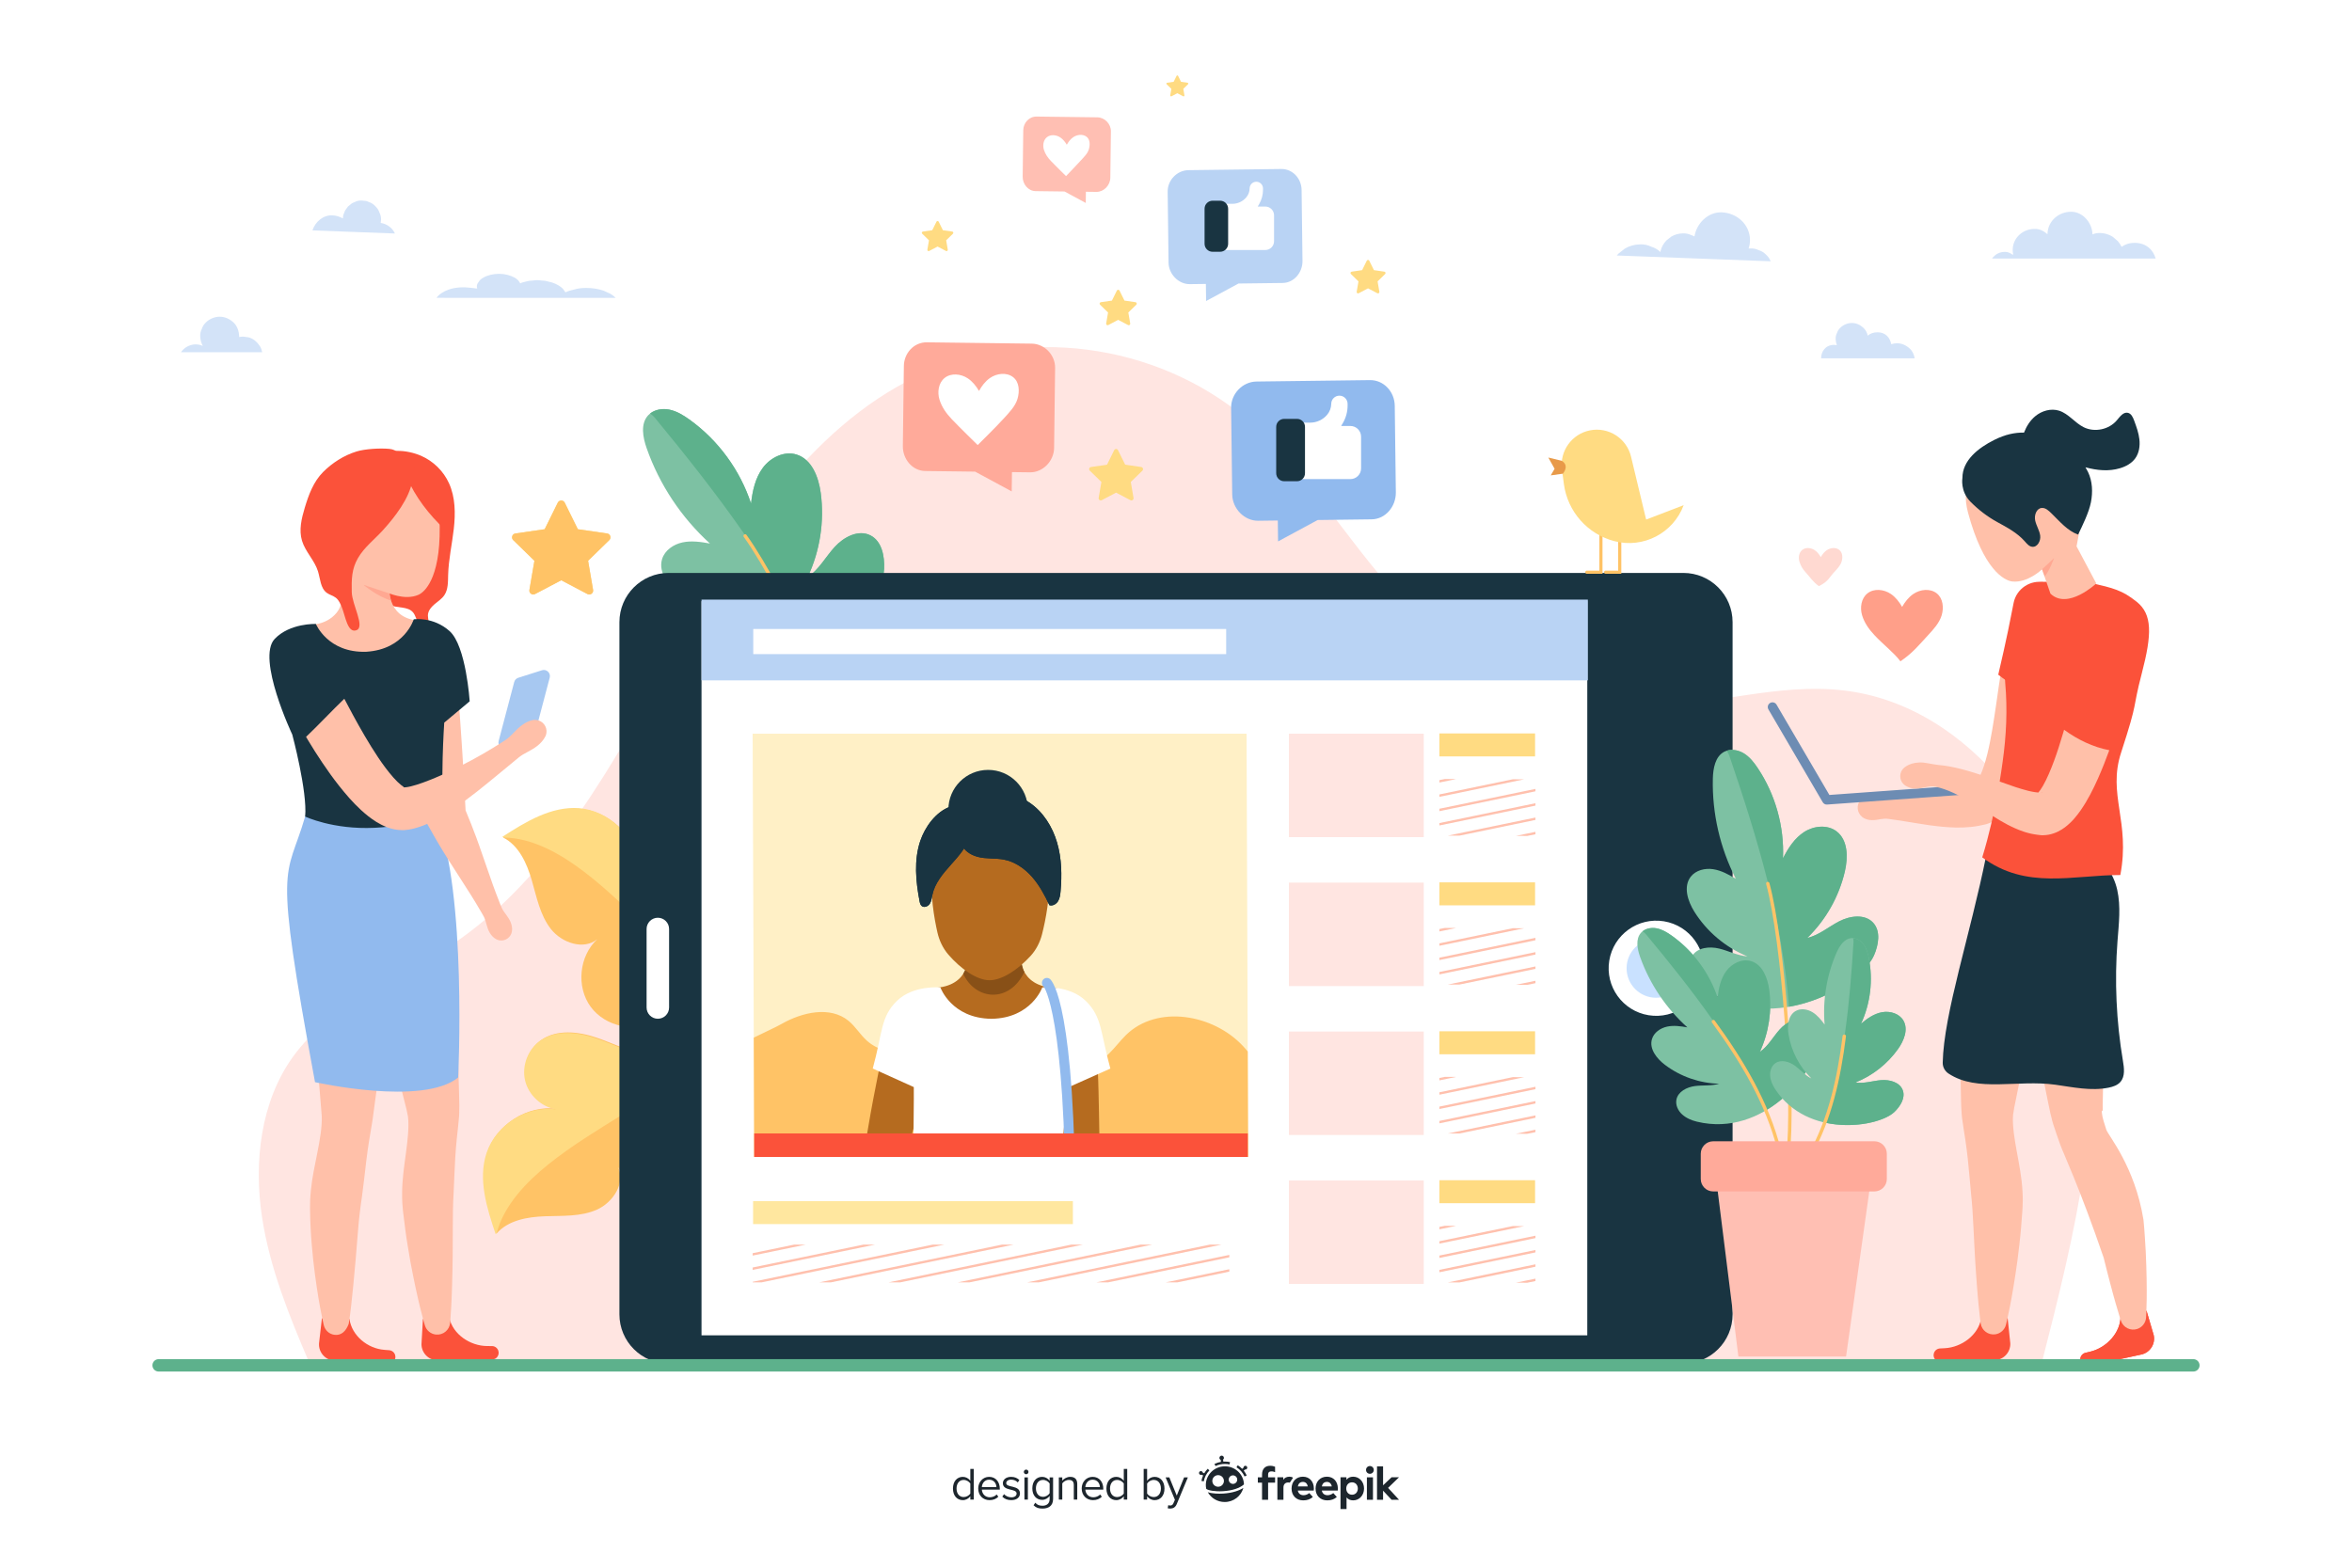 <?xml version="1.0" encoding="utf-8"?>
<!-- Generator: Adobe Illustrator 27.5.0, SVG Export Plug-In . SVG Version: 6.00 Build 0)  -->
<svg version="1.1" xmlns="http://www.w3.org/2000/svg" xmlns:xlink="http://www.w3.org/1999/xlink" x="0px" y="0px"
	 viewBox="0 0 750 500" style="enable-background:new 0 0 750 500;" xml:space="preserve">
<g id="BACKGROUND">
	<rect style="fill:#FFFFFF;" width="750" height="500"/>
</g>
<g id="OBJECTS">
	<path style="fill:#FFE5E1;" d="M98.64,434.667h552.431c10.563-41.137,21.049-83.804,14.244-125.771
		c-6.87-42.364-36.578-83.906-77.418-88.688c-20.694-2.423-41.312,4.628-62.128,5.205c-25.155,0.697-50.449-8.478-69.787-25.312
		c-22.258-19.376-36.153-47.742-58.747-66.69c-28.863-24.205-71.007-29.64-104.631-13.493
		c-35.226,16.917-57.802,53.123-77.319,88.142c-19.517,35.019-39.257,72.212-72.049,93.826
		c-17.112,11.278-37.751,18.334-49.884,35.257c-10.22,14.254-12.463,33.404-9.805,51C85.999,404.371,92.202,419.65,98.64,434.667z"
		/>
	<g>
		<g>
			<path style="fill:#7DC1A3;" d="M230.349,214c-2.327-0.574-4.616-1.542-6.387-3.158c-1.771-1.616-2.917-4.083-2.424-6.429
				c0.721-3.432,4.507-5.322,7.986-5.764c3.479-0.441,7.09,0.048,10.452-0.951c-8.377-0.23-16.658-3.162-23.314-8.254
				c-3.514-2.689-6.839-6.919-5.531-11.147c0.868-2.806,3.644-4.692,6.517-5.303c2.873-0.611,5.857-0.164,8.747,0.361
				c-9.109-8.245-16.116-18.794-20.186-30.387c-1.22-3.474-2.029-7.764,0.452-10.486c1.631-1.789,4.32-2.315,6.697-1.856
				c2.377,0.459,4.502,1.761,6.47,3.171c9.159,6.566,16.153,16.101,19.665,26.809c0.452-4.044,1.35-8.193,3.791-11.448
				c2.441-3.255,6.763-5.384,10.659-4.209c4.908,1.48,7.094,7.19,7.772,12.271c1.214,9.1-0.25,18.542-4.163,26.847
				c3.583-2.397,5.69-6.407,8.587-9.6c2.897-3.193,7.585-5.672,11.427-3.716c3.643,1.854,4.551,6.645,4.365,10.729
				C281.421,192.676,259.119,221.093,230.349,214z"/>
			<path style="fill:#5DB18C;" d="M208.814,133.238c-0.442-0.536-0.954-0.98-1.508-1.354c1.64-1.303,3.966-1.659,6.052-1.257
				c2.377,0.459,4.502,1.761,6.47,3.171c9.159,6.566,16.153,16.101,19.665,26.809c0.452-4.044,1.35-8.193,3.791-11.448
				c2.441-3.255,6.763-5.384,10.659-4.209c4.908,1.48,7.094,7.19,7.772,12.271c1.214,9.1-0.25,18.542-4.163,26.847
				c3.583-2.397,5.69-6.407,8.587-9.6c2.897-3.193,7.585-5.672,11.427-3.716c3.643,1.854,4.551,6.645,4.365,10.729
				c-0.312,6.84-8.758,20.106-21.842,27.777C247.193,181.486,228.187,156.749,208.814,133.238z"/>
		</g>
		<path style="fill:none;stroke:#FFC366;stroke-width:1.077;stroke-linecap:round;stroke-miterlimit:10;" d="M237.607,170.926
			c12.495,17.341,35.869,68.048,40.89,88.277"/>
	</g>
	<g>
		<g>
			<path style="fill:#FFC366;" d="M235.176,320.213c-4.545-4.494-10.429-7.93-16.806-8.357c-6.377-0.428-13.176,2.626-16.079,8.321
				c-2.902,5.695-0.779,13.764,5.051,16.383c-6.03-0.731-11.51-3.734-17.269-5.665c-5.759-1.931-12.557-2.648-17.529,0.84
				c-3.919,2.749-5.923,7.971-4.848,12.636c1.074,4.665,5.161,8.484,9.887,9.242c-9.388-1.216-19.206,4.962-22.171,13.952
				c-2.77,8.398,0.079,17.502,2.915,25.879c3.688-4.244,9.804-5.327,15.423-5.528c5.619-0.201,11.478,0.167,16.612-2.125
				c5.135-2.291,9.125-8.454,6.748-13.55c3.763,6.961,13.083,10.298,20.409,7.309c7.326-2.989,11.651-11.894,9.47-19.501
				c2.237,3.908,8.484,3.489,11.686,0.322C250.319,348.854,245.285,330.074,235.176,320.213z"/>
			<path style="fill:#FFDB82;" d="M232.667,318.38c-7.735,15.752-19.204,27.745-34.424,37.245c-8.01,5-16.04,9.827-23.419,15.765
				c-6.965,5.605-14.124,12.983-16.449,21.904c-0.107,0.114-0.219,0.221-0.322,0.34c-2.836-8.376-5.685-17.481-2.915-25.879
				c2.965-8.99,12.783-15.168,22.171-13.952c-4.726-0.758-8.813-4.578-9.887-9.242c-1.074-4.665,0.929-9.887,4.848-12.636
				c4.973-3.488,11.771-2.77,17.53-0.84c5.759,1.931,11.239,4.934,17.269,5.665c-5.831-2.619-7.954-10.688-5.051-16.383
				c2.902-5.695,9.701-8.749,16.079-8.321C223.474,312.406,228.497,314.91,232.667,318.38z"/>
		</g>
		<path style="fill:none;stroke:#FFC366;stroke-width:1.077;stroke-linecap:round;stroke-miterlimit:10;" d="M205.074,351.022
			c16.734-12.67,29.421-31.3,39.614-50.152"/>
	</g>
	<g>
		<g>
			<path style="fill:#FFC366;" d="M250.222,323.76c3.248-5.505,5.143-12.049,4-18.338c-1.143-6.289-5.764-12.136-11.995-13.56
				c-6.231-1.424-13.538,2.605-14.654,8.899c-0.764-6.026,0.81-12.073,1.276-18.129c0.466-6.056-0.498-12.823-5.095-16.794
				c-3.623-3.129-9.176-3.797-13.437-1.616c-4.261,2.181-6.967,7.076-6.548,11.845c-1.113-9.401-9.502-17.412-18.944-18.093
				c-8.82-0.635-16.953,4.351-24.384,9.146c5.016,2.54,7.56,8.206,9.127,13.606c1.567,5.4,2.641,11.171,6.117,15.59
				c3.476,4.419,10.427,6.784,14.788,3.235c-5.831,5.349-6.792,15.202-2.104,21.576c4.688,6.375,14.379,8.394,21.223,4.422
				c-3.244,3.124-1.312,9.079,2.541,11.411C226.146,345.438,243.128,335.971,250.222,323.76z"/>
			<path style="fill:#FFDB82;" d="M251.387,320.879c-17.164-3.654-31.595-11.847-44.524-24.286
				c-6.804-6.547-13.447-13.155-21.006-18.86c-7.136-5.386-16.039-10.526-25.257-10.603c-0.137-0.076-0.268-0.158-0.409-0.23
				c7.43-4.795,15.563-9.782,24.383-9.146c9.442,0.68,17.831,8.692,18.944,18.093c-0.419-4.768,2.287-9.664,6.548-11.845
				c4.261-2.181,9.815-1.513,13.437,1.616c4.597,3.97,5.561,10.738,5.095,16.794c-0.466,6.056-2.04,12.104-1.276,18.129
				c1.116-6.294,8.422-10.323,14.654-8.899c6.231,1.424,10.853,7.271,11.995,13.56C254.935,310.506,253.733,315.989,251.387,320.879
				z"/>
		</g>
		<path style="fill:none;stroke:#FFC366;stroke-width:1.077;stroke-linecap:round;stroke-miterlimit:10;" d="M212.995,302.093
			c16.373,13.133,37.537,20.887,58.307,26.168"/>
	</g>
	<g>
		<g>
			<path style="fill:#FF9F89;" d="M617.594,189.253c-2.093-1.668-5.284-1.313-7.492,0.2c-1.513,1.037-2.641,2.504-3.563,4.107
				c-0.922-1.602-2.05-3.07-3.563-4.107c-2.208-1.513-5.398-1.868-7.492-0.2c-1.993,1.588-2.443,4.555-1.703,6.993
				c0.739,2.439,2.191,4.458,3.927,6.323c2.713,2.916,6.292,5.644,8.292,8.354v0.083c0-0.014-0.015-0.028,0-0.041
				c0.015,0.014,0,0.028,0,0.041v-0.083c4-2.71,6.118-5.438,8.831-8.354c1.736-1.866,3.581-3.884,4.32-6.323
				C619.891,193.808,619.587,190.841,617.594,189.253z"/>
			<path style="fill:#FFD9D1;" d="M586.501,175.383c-1.117-0.89-2.819-0.7-3.997,0.107c-0.807,0.553-1.409,1.336-1.901,2.191
				c-0.492-0.855-1.094-1.638-1.901-2.191c-1.178-0.807-2.88-0.996-3.997-0.107c-1.063,0.847-1.303,2.43-0.909,3.731
				c0.394,1.301,1.011,2.378,1.937,3.373c1.447,1.556,2.266,3.011,4.266,4.457v0.044c0-0.007-0.008-0.015,0-0.022
				c0.008,0.007,0,0.015,0,0.022v-0.044c3-1.446,3.422-2.901,4.869-4.457c0.926-0.995,1.989-2.072,2.384-3.373
				C587.647,177.812,587.565,176.23,586.501,175.383z"/>
		</g>
		<g>
			<path style="fill:#FB523A;" d="M640.198,420.427l0.841,8.033c0.094,2.868-2.156,5.269-5.024,5.363l-17.209,0.561
				c-1.505,0.049-2.596-1.42-2.113-2.846l0,0c0.278-0.822,1.021-1.397,1.886-1.46l1.565-0.081
				c5.375-0.279,10.733-4.217,11.617-9.526L640.198,420.427z"/>
			<path style="fill:#FFC0A9;" d="M650.737,316.582c-0.473,1.773-0.95,3.607-1.421,5.507c-0.891,3.474-1.818,7.138-2.678,10.936
				c-0.872,3.797-1.823,7.711-2.617,11.688c-0.398,1.972-0.799,3.959-1.202,5.954l-0.54,2.667c-0.092,0.416-0.155,1.004-0.234,1.498
				l-0.056,0.387l-0.007,0.048c-0.003,0.072,0.001-0.436-0.002-0.206l-0.006,0.066l-0.012,0.133l-0.054,0.534
				c-0.126,1.553,0.013,3.546,0.246,5.494c0.256,1.968,0.571,3.983,0.958,6.006c0.735,4.062,1.562,8.17,1.801,12.415
				c0.085,0.997,0.085,2.283,0.103,3.317l-0.048,1.426l-0.027,0.861l-0.046,0.736c-0.121,1.966-0.276,3.827-0.431,5.642
				c-0.295,3.623-0.75,7.007-1.121,10.128c-0.449,3.116-0.829,5.968-1.274,8.487c-0.404,2.522-0.828,4.714-1.171,6.519
				c-0.715,3.606-1.231,5.667-1.231,5.667c-0.399,1.577-1.718,2.842-3.429,3.08c-2.254,0.313-4.335-1.259-4.648-3.513
				c0,0-0.292-2.079-0.652-5.72c-0.166-1.818-0.381-4.026-0.561-6.552c-0.218-2.528-0.365-5.373-0.578-8.471
				c-0.141-3.094-0.374-6.443-0.515-9.945c-0.081-1.747-0.17-3.546-0.296-5.321c-0.067-0.873-0.135-1.755-0.203-2.646
				c-0.079-0.81-0.158-1.628-0.238-2.452c-0.349-3.508-0.63-7.362-1.068-11.376c-0.202-2.014-0.496-4.068-0.798-6.192
				c-0.314-2.144-0.712-4.268-1.033-6.858l-0.1-1.02l-0.024-0.256l-0.012-0.128c-0.005,0.197,0-0.342-0.002-0.303l-0.003-0.049
				l-0.028-0.389c-0.032-0.541-0.086-0.99-0.101-1.606l-0.087-3.521c-0.037-2.118-0.074-4.228-0.111-6.322
				c-0.019-4.148-0.164-8.226-0.23-12.161c-0.057-3.935-0.187-7.742-0.31-11.353c-0.026-0.96-0.056-1.905-0.088-2.837H650.737z"/>
			<g>
				<g>
					<g>
						<path style="fill:#FB523A;" d="M684.494,418.087l2.275,7.75c0.609,2.804-1.171,5.571-3.975,6.18l-16.826,3.653
							c-1.472,0.32-2.809-0.929-2.592-2.419l0,0c0.125-0.858,0.753-1.558,1.593-1.776l1.525-0.362
							c5.236-1.243,9.798-6.082,9.71-11.464L684.494,418.087z"/>
					</g>
					<g>
						<path style="fill:#FB523A;" d="M684.494,418.087l2.275,7.75c0.609,2.804-1.171,5.571-3.975,6.18l-16.826,3.653
							c-1.472,0.32-2.809-0.929-2.592-2.419l0,0c0.125-0.858,0.753-1.558,1.593-1.776l1.525-0.362
							c5.236-1.243,9.798-6.082,9.71-11.464L684.494,418.087z"/>
					</g>
				</g>
				<g>
					<path style="fill:#FFC0A9;" d="M684.508,407.796c-0.016-2.559-0.156-5.432-0.276-8.578c-0.197-3.136-0.36-6.547-0.722-10.164
						c-2.757-17.079-11.25-26.866-11.857-28.756c-0.58-1.874-1.28-3.792-1.404-5.346l-0.043-0.535l-0.011-0.133l-0.005-0.066
						c-0.018-0.228,0.22,0.26,0.21,0.189l0.084-0.056l0.029-0.395c-0.011-0.5-0.034-1.091-0.018-1.517l0.061-2.722
						c0.037-2.035,0.079-4.063,0.115-6.074c0.064-4.055,0.296-8.077,0.47-11.969c0.161-3.89,0.414-7.662,0.665-11.239
						c0.222-3.575,0.5-6.961,0.781-10.087c0.216-2.583,0.443-4.977,0.668-7.168c-2.484-13.074-6.072-25.804-17.249-34.351
						c-8.288,0.498-15.408,6.685-16.747,15.225c-0.394,2.513-0.25,4.986,0.347,7.302l0.079,0.285c0,0,0.552,2.102,1.518,5.78
						c0.928,3.608,2.224,8.732,3.623,14.891c0.721,3.078,1.479,6.412,2.226,9.943c0.772,3.529,1.586,7.251,2.351,11.111
						c0.774,3.858,1.652,7.844,2.418,11.921c0.413,2.053,0.83,4.121,1.248,6.198l0.72,3.447c0.125,0.604,0.259,1.035,0.388,1.562
						l0.098,0.378l0.012,0.047c-0.005-0.039,0.087,0.493,0.056,0.298l0.035,0.124l0.07,0.247l0.282,0.986
						c0.783,2.489,1.557,4.507,2.252,6.559c0.68,2.035,6.204,13.682,13.836,36.028c0.768,3.009,1.425,5.78,2.095,8.228
						c0.632,2.452,1.242,4.585,1.733,6.344c1.011,3.516,1.672,5.509,1.672,5.509c0.714,2.16,3.045,3.332,5.205,2.618
						c1.64-0.543,2.71-2.024,2.818-3.647c0,0,0.136-2.12,0.19-5.796C684.543,412.582,684.566,410.349,684.508,407.796z"/>
				</g>
			</g>
			<path style="fill:#193441;" d="M665.016,271.865c5.32,1.348,8.913,6.571,10.117,11.925c1.204,5.355,0.506,10.924,0.089,16.397
				c-0.971,12.723-0.389,25.563,1.731,38.146c0.389,2.309,0.739,4.97-0.798,6.736c-0.933,1.072-2.371,1.549-3.764,1.831
				c-5.601,1.132-11.363-0.154-17.023-0.941c-12.075-1.679-24.826,2.515-34.018-3.552c-1.171-0.773-1.888-2.077-1.86-3.48
				c0.306-15.533,8.883-41.18,13.845-65.926L665.016,271.865z"/>
			<path style="fill:#FFC0A9;" d="M655.658,207.095c0,0-0.076,0.35-0.22,1.007c-0.127,0.625-0.314,1.541-0.552,2.707
				c-0.495,2.376-1.13,5.853-1.882,10.141c-0.79,4.284-1.697,9.362-2.994,14.923c-0.638,2.785-1.421,5.681-2.389,8.687
				c-0.986,3.006-2.145,6.118-4.014,9.343c-0.938,1.607-2.079,3.268-3.648,4.874c-1.549,1.589-3.696,3.164-6.305,3.998l-0.242,0.079
				l-0.066,0.015l-0.131,0.03l-0.262,0.06l-0.524,0.119l-1.387,0.294c-0.874,0.158-1.691,0.281-2.516,0.373
				c-1.644,0.154-3.22,0.222-4.742,0.197c-3.045-0.072-5.845-0.377-8.446-0.731c-2.599-0.346-4.991-0.807-7.179-1.134
				c-2.185-0.371-4.168-0.631-5.909-0.881c-1.742-0.281-3.276,0.295-4.494,0.36c-1.224,0.087-2.15-0.077-2.797-0.343
				c-0.638-0.237-0.993-0.529-0.993-0.529l-0.207-0.17c-1.617-1.326-1.852-3.712-0.526-5.328c0.139-0.17,0.307-0.338,0.467-0.477
				c0,0,0.372-0.318,1.097-0.597c0.717-0.286,1.792-0.484,3.114-0.337c1.328,0.116,2.885,0.811,4.685,0.715
				c1.802-0.068,3.813-0.081,5.987-0.214c2.171-0.091,4.504-0.321,6.906-0.586c2.399-0.282,4.882-0.639,7.274-1.199
				c1.195-0.27,2.374-0.549,3.491-0.908c0.556-0.163,1.118-0.347,1.621-0.531l0.672-0.27l0.497-0.203l0.249-0.102l0.125-0.051
				l0.062-0.025c0.043-0.015-0.237,0.076-0.118,0.036l0.003-0.004c0.108-0.104,0.36-0.29,0.772-0.826
				c0.401-0.524,0.881-1.31,1.316-2.265c0.88-1.913,1.638-4.335,2.257-6.822c0.625-2.499,1.099-5.104,1.555-7.665
				c0.875-5.136,1.539-10.126,2.172-14.455c0.65-4.329,1.254-8.023,1.738-10.645c0.247-1.313,0.47-2.335,0.631-3.085
				c0.15-0.676,0.23-1.036,0.23-1.036c0.958-4.313,5.231-7.033,9.544-6.075s7.033,5.231,6.075,9.544L655.658,207.095z"/>
			<path style="fill:#FFC0A9;" d="M627.806,246.633c-0.394-0.018-0.674,0.016-0.902,0.059
				C627.205,246.673,627.503,246.653,627.806,246.633z"/>
			<path style="fill:#FB523A;" d="M648.467,222.473c0.99,0.611,1.985,1.214,2.976,1.822c1.472-4.786,2.671-9.268,3.664-13.2
				c1.133-4.626,1.991-8.491,2.574-11.212c0.54-2.76,0.848-4.337,0.848-4.337c0.9-4.538-2.054-8.925-6.592-9.825
				s-8.947,2.049-9.847,6.588l-0.035,0.178c0,0-0.292,1.47-0.802,4.042c-0.506,2.604-1.259,6.334-2.257,10.778
				c-0.531,2.433-1.132,5.087-1.798,7.878C640.662,217.963,644.726,220.163,648.467,222.473z"/>
			<path style="fill:#FB523A;" d="M676.126,279.083c-15.162-0.016-29.959,4.813-44.032-5.635
				c4.489-14.582,6.338-29.346,6.498-30.467c1.185-8.342,1.587-16.793,0.821-25.183c-0.206-2.259-0.057-4.461,0.553-5.791
				c0,0,9.075-15.345,4.14-22.414c1.897-3.275,5.722-4.974,12.926-3.497l9.724-0.179c7.159,1.669,9.902,2.28,14.586,6.015
				c5.007,3.992,4.892,10.316,1.645,22.754c-3.247,12.438-0.892,7.783-6.626,25.382
				C672.001,253.446,679.368,261.977,676.126,279.083z"/>
			<g>
				<defs>
					<path id="XMLID_35_" d="M627.555,163.496c-2.394-8.922,1.254-15.483,10.95-19.335c5.779-2.295,12.356-1.256,17.392,2.392
						l0.727,0.527c4.164,3.015,7.451,9.195,7.94,14.312l-2.394,12.861l6.294,11.83c0,0-9.133,8.576-14.629,3.242l-2.669-7.749
						c0,0-4.571,4.408-9.473,3.882C639.128,185.184,632.442,181.704,627.555,163.496z"/>
				</defs>
				<use xlink:href="#XMLID_35_"  style="overflow:visible;fill:#FFC0A9;"/>
				<clipPath id="XMLID_00000121978346684683531160000008680826555444529296_">
					<use xlink:href="#XMLID_35_"  style="overflow:visible;"/>
				</clipPath>
			</g>
			
				<polyline style="fill:none;stroke:#6D8CB3;stroke-width:3;stroke-linecap:round;stroke-linejoin:round;stroke-miterlimit:10;" points="
				624.638,252.064 582.525,255.107 565.205,225.5 			"/>
			<path style="fill:#FFC0A9;" d="M658.186,232.747c-0.109,0.377-0.216,0.753-0.328,1.132c-0.865,2.914-1.793,5.894-2.861,8.782
				c-1.067,2.863-2.258,5.737-3.544,7.969c-0.532,0.953-1.163,1.783-1.459,2.133c-0.136-0.007-0.311-0.025-0.466-0.036
				c-0.259-0.007-0.569-0.077-0.857-0.113c-0.593-0.105-1.234-0.219-1.895-0.384c-1.322-0.324-2.72-0.768-4.147-1.221
				c-2.855-0.937-5.755-2.058-8.6-3.052c-2.843-1.005-5.646-1.887-8.308-2.594c-2.664-0.691-5.21-1.191-7.537-1.373
				c-2.295-0.235-4.379-0.909-6.178-0.804c-1.786,0.069-3.152,0.571-3.987,1.089c-0.843,0.518-1.212,0.95-1.212,0.95
				c-0.221,0.26-0.419,0.569-0.563,0.898c-0.794,1.819,0.036,3.937,1.855,4.732l0.703,0.307c0,0,0.443,0.194,1.124,0.266
				c0.695,0.103,1.614,0.12,2.778-0.096c0.296-0.034,0.606-0.104,0.936-0.188c0.338-0.068,0.692-0.139,1.061-0.213
				c0.75-0.137,1.596-0.207,2.481-0.026c1.76,0.398,3.751,1.043,5.872,2.053c2.133,0.972,4.382,2.291,6.791,3.794
				c2.416,1.496,4.974,3.188,7.885,4.911c1.458,0.869,3.025,1.708,4.778,2.489c0.876,0.389,1.801,0.776,2.804,1.096
				c0.515,0.156,0.998,0.329,1.559,0.457c0.557,0.135,1.04,0.276,1.794,0.386l1.046,0.156l0.672,0.079l0.313,0.036l0.156,0.018
				l0.039,0.005c-0.239-0.005,0.362,0.01,0.35,0.009l0.23-0.002c0.614-0.005,1.219-0.067,1.789-0.173
				c2.321-0.439,3.958-1.44,5.194-2.346c2.43-1.872,3.767-3.683,5.013-5.414c2.388-3.466,4.015-6.787,5.493-10.079
				c1.378-3.106,2.576-6.145,3.646-9.106C667.427,238.288,662.515,235.908,658.186,232.747z M651.479,252.726l-0.039,0.001
				l-0.157,0.004l-0.314,0.008l-0.355,0.007c0.155-0.02,0.334-0.035,0.523-0.032l0.073,0.004
				C651.169,252.718,651.745,252.732,651.479,252.726z"/>
			<path style="fill:#193441;" d="M682.209,140.157c-0.229-2.085-0.961-4.077-1.686-6.045c-0.377-1.024-0.905-2.188-1.966-2.443
				c-1.477-0.356-2.582,1.243-3.563,2.403c-2.502,2.959-7.095,3.905-10.562,2.176c-2.828-1.41-4.814-4.306-7.826-5.262
				c-2.597-0.824-5.541,0.027-7.631,1.776c-1.631,1.365-2.784,3.212-3.559,5.205c-2.926-0.042-5.998,0.581-9.492,2.335
				c-5.057,2.538-10.168,6.495-10.155,12.153c0,0-0.768,4.213,2.598,7.596c2.524,2.537,5.349,4.716,8.487,6.436
				c3.138,1.72,6.383,3.434,8.755,6.113c0.671,0.758,1.367,1.646,2.37,1.785c1.681,0.232,2.819-1.863,2.595-3.545
				c-0.225-1.682-1.237-3.162-1.596-4.821c-0.359-1.658,0.363-3.833,2.051-4.01c1.255-0.131,2.29,0.897,3.194,1.778
				c2.582,2.517,5.046,5.508,8.444,6.713c1.43-2.972,3.448-7.063,4.082-10.3c0.634-3.237,0.505-6.71-0.93-9.679
				c-0.242-0.5-0.518-0.994-0.812-1.484c3.687,1.006,7.435,1.376,11.061,0.283c1.874-0.565,3.689-1.561,4.829-3.153
				C682.117,144.462,682.438,142.242,682.209,140.157z"/>
			<path style="opacity:0.7;fill:#FF9F89;" d="M651.165,181.577L655,178c0,0-1.667,4.5-3,5.833L651.165,181.577z"/>
		</g>
	</g>
	<path style="fill:#D3E3F8;" d="M515.562,81.487c0.167-0.205,0.342-0.406,0.53-0.6c0.682-0.537,1.364-1.073,2.046-1.61
		c1.476-0.858,3.068-1.303,4.774-1.334c1.29-0.067,2.503,0.179,3.639,0.736c1.109,0.327,2.082,0.903,2.933,1.698
		c0.013-0.11,0.025-0.221,0.038-0.331c0.322-1.289,0.945-2.412,1.869-3.37c0.518-0.408,1.036-0.815,1.554-1.223
		c1.121-0.652,2.33-0.989,3.626-1.013c0.98-0.051,1.901,0.136,2.763,0.559c0.353,0.104,0.682,0.25,1,0.416
		c0.625-4.129,4.311-7.859,8.667-7.695c4.803,0.181,8.959,3.786,9.033,8.77c0.014,0.942-0.149,1.88-0.447,2.779
		c0.167-0.014,0.331-0.037,0.501-0.04c0.952-0.049,1.847,0.132,2.686,0.543c0.925,0.273,1.728,0.766,2.41,1.48
		c0.655,0.59,1.127,1.287,1.437,2.081L515.562,81.487z"/>
	<path style="fill:#D3E3F8;" d="M125.931,74.472l-26.302-0.991c0.88-2.697,3.39-4.912,6.292-4.802
		c1.228,0.046,2.397,0.4,3.412,0.988c0.037-0.335,0.075-0.669,0.113-1.004c0.192-0.499,0.383-0.998,0.575-1.497
		c0.325-0.446,0.649-0.891,0.974-1.336c0.429-0.343,0.858-0.685,1.286-1.028c0.485-0.209,0.971-0.418,1.456-0.628
		c0.77-0.247,1.544-0.293,2.319-0.137c0.536-0.007,1.04,0.12,1.512,0.38c0.787,0.236,1.471,0.662,2.051,1.279
		c0.029,0.034,0.057,0.067,0.086,0.101c0.611,0.559,1.041,1.226,1.291,2.001c0.363,0.699,0.535,1.452,0.517,2.258
		c-0.039,0.346-0.078,0.693-0.117,1.039C123.394,71.406,125.123,72.665,125.931,74.472z"/>
	<path style="fill:#D3E3F8;" d="M687.392,82.46c-0.774-2.739-2.999-5.004-6.693-5.004c-1.701,0-3.088,0.485-4.17,1.273
		c-0.312-0.651-0.708-1.258-1.2-1.817c-0.526-0.453-1.051-0.906-1.577-1.359c-1.147-0.736-2.398-1.143-3.753-1.22
		c-0.967-0.088-1.886,0.06-2.76,0.425c-0.048-3.635-3.048-7.224-6.793-7.224c-3.876,0-7.335,2.818-7.545,6.89
		c-0.007,0.138-0.001,0.153,0.001,0.291c-1.071-0.963-2.427-1.703-3.915-1.703h-0.236c-3.567,0-6.751,2.656-6.945,6.403
		c-0.029,0.557,0.025,1.155,0.142,1.695c-0.057,0.033-0.11,0.103-0.166,0.137c-0.704-0.542-1.541-0.918-2.433-0.918
		c-1.184,0-2.324,0.338-3.221,1.157c-0.384,0.325-0.676,0.583-0.885,0.973H687.392z"/>
	<g>
		<g>
			<path style="fill:#193441;" d="M552.483,198.436v220.758c0,8.674-7.031,15.705-15.705,15.705H213.223
				c-8.674,0-15.705-7.032-15.705-15.705V198.436c0-8.674,7.032-15.705,15.705-15.705h323.554
				C545.451,182.731,552.483,189.762,552.483,198.436z"/>
			<g>
				<defs>
					<rect id="XMLID_34_" x="223.699" y="191.741" width="282.45" height="234.149"/>
				</defs>
				<use xlink:href="#XMLID_34_"  style="overflow:visible;fill:#FFFFFF;"/>
				<clipPath id="XMLID_00000007428227494192624590000006910887278436627075_">
					<use xlink:href="#XMLID_34_"  style="overflow:visible;"/>
				</clipPath>
			</g>
			<rect x="223.698" y="191.24" style="fill:#B9D3F4;" width="282.633" height="25.759"/>
			<rect x="240.198" y="200.611" style="fill:#FFFFFF;" width="150.802" height="8.015"/>
			
				<ellipse transform="matrix(0.161 -0.987 0.987 0.161 138.314 780.327)" style="fill:#FFFFFF;" cx="528.097" cy="308.815" rx="15.177" ry="15.177"/>
			<path style="fill:#C9E1FF;" d="M537.509,308.815c0,5.198-4.214,9.412-9.412,9.412s-9.412-4.214-9.412-9.412
				c0-5.198,4.214-9.412,9.412-9.412S537.509,303.617,537.509,308.815z"/>
			<path style="fill:#FFFFFF;" d="M213.358,296.295v25.039c0,1.981-1.606,3.587-3.587,3.587l0,0c-1.981,0-3.587-1.606-3.587-3.587
				v-25.039c0-1.981,1.606-3.587,3.587-3.587l0,0C211.752,292.709,213.358,294.315,213.358,296.295z"/>
		</g>
		<g>
			<defs>
				<rect id="XMLID_39_" x="240.011" y="396.95" width="151.989" height="12.05"/>
			</defs>
			<clipPath id="XMLID_00000018940812315318196620000009527320088158738872_">
				<use xlink:href="#XMLID_39_"  style="overflow:visible;"/>
			</clipPath>
			
				<line style="clip-path:url(#XMLID_00000018940812315318196620000009527320088158738872_);fill:none;stroke:#FFC0AD;stroke-width:0.75;stroke-miterlimit:10;" x1="222.384" y1="403.715" x2="396.276" y2="367.793"/>
			
				<line style="clip-path:url(#XMLID_00000018940812315318196620000009527320088158738872_);fill:none;stroke:#FFC0AD;stroke-width:0.75;stroke-miterlimit:10;" x1="222.384" y1="408.279" x2="396.276" y2="372.358"/>
			
				<line style="clip-path:url(#XMLID_00000018940812315318196620000009527320088158738872_);fill:none;stroke:#FFC0AD;stroke-width:0.75;stroke-miterlimit:10;" x1="222.384" y1="412.843" x2="396.276" y2="376.922"/>
			
				<line style="clip-path:url(#XMLID_00000018940812315318196620000009527320088158738872_);fill:none;stroke:#FFC0AD;stroke-width:0.75;stroke-miterlimit:10;" x1="222.384" y1="417.407" x2="396.276" y2="381.486"/>
			
				<line style="clip-path:url(#XMLID_00000018940812315318196620000009527320088158738872_);fill:none;stroke:#FFC0AD;stroke-width:0.75;stroke-miterlimit:10;" x1="222.384" y1="421.972" x2="396.276" y2="386.05"/>
			
				<line style="clip-path:url(#XMLID_00000018940812315318196620000009527320088158738872_);fill:none;stroke:#FFC0AD;stroke-width:0.75;stroke-miterlimit:10;" x1="222.384" y1="426.536" x2="396.276" y2="390.615"/>
			
				<line style="clip-path:url(#XMLID_00000018940812315318196620000009527320088158738872_);fill:none;stroke:#FFC0AD;stroke-width:0.75;stroke-miterlimit:10;" x1="222.384" y1="431.1" x2="396.276" y2="395.179"/>
			
				<line style="clip-path:url(#XMLID_00000018940812315318196620000009527320088158738872_);fill:none;stroke:#FFC0AD;stroke-width:0.75;stroke-miterlimit:10;" x1="222.384" y1="435.664" x2="396.276" y2="399.743"/>
			
				<line style="clip-path:url(#XMLID_00000018940812315318196620000009527320088158738872_);fill:none;stroke:#FFC0AD;stroke-width:0.75;stroke-miterlimit:10;" x1="222.384" y1="440.229" x2="396.276" y2="404.307"/>
			
				<line style="clip-path:url(#XMLID_00000018940812315318196620000009527320088158738872_);fill:none;stroke:#FFC0AD;stroke-width:0.75;stroke-miterlimit:10;" x1="222.384" y1="444.793" x2="396.276" y2="408.872"/>
			
				<line style="clip-path:url(#XMLID_00000018940812315318196620000009527320088158738872_);fill:none;stroke:#FFC0AD;stroke-width:0.75;stroke-miterlimit:10;" x1="222.384" y1="449.357" x2="396.276" y2="413.436"/>
			
				<line style="clip-path:url(#XMLID_00000018940812315318196620000009527320088158738872_);fill:none;stroke:#FFC0AD;stroke-width:0.75;stroke-miterlimit:10;" x1="222.384" y1="453.922" x2="396.276" y2="418"/>
			
				<line style="clip-path:url(#XMLID_00000018940812315318196620000009527320088158738872_);fill:none;stroke:#FFC0AD;stroke-width:0.75;stroke-miterlimit:10;" x1="222.384" y1="458.486" x2="396.276" y2="422.565"/>
			
				<line style="clip-path:url(#XMLID_00000018940812315318196620000009527320088158738872_);fill:none;stroke:#FFC0AD;stroke-width:0.75;stroke-miterlimit:10;" x1="222.384" y1="463.05" x2="396.276" y2="427.129"/>
			
				<line style="clip-path:url(#XMLID_00000018940812315318196620000009527320088158738872_);fill:none;stroke:#FFC0AD;stroke-width:0.75;stroke-miterlimit:10;" x1="222.384" y1="467.614" x2="396.276" y2="431.693"/>
			
				<line style="clip-path:url(#XMLID_00000018940812315318196620000009527320088158738872_);fill:none;stroke:#FFC0AD;stroke-width:0.75;stroke-miterlimit:10;" x1="222.384" y1="472.179" x2="396.276" y2="436.258"/>
			
				<line style="clip-path:url(#XMLID_00000018940812315318196620000009527320088158738872_);fill:none;stroke:#FFC0AD;stroke-width:0.75;stroke-miterlimit:10;" x1="222.384" y1="476.743" x2="396.276" y2="440.822"/>
		</g>
		
			<rect id="XMLID_17_" x="240.141" y="383.086" transform="matrix(-1 -1.224647e-16 1.224647e-16 -1 582.26 773.502)" style="fill:#FFE79F;" width="101.978" height="7.33"/>
		<g>
			<defs>
				<polygon id="SVGID_1_" points="398,369 240.5,369 240,234 397.5,234 				"/>
			</defs>
			<use xlink:href="#SVGID_1_"  style="overflow:visible;fill:#FFF0C6;"/>
			<clipPath id="SVGID_00000029740168455453639450000010253000716672456114_">
				<use xlink:href="#SVGID_1_"  style="overflow:visible;"/>
			</clipPath>
			<path style="clip-path:url(#SVGID_00000029740168455453639450000010253000716672456114_);fill:#FFC366;" d="M249.236,326.572
				c6.588-3.752,15.472-5.79,21.341-0.99c2.231,1.825,3.711,4.42,5.86,6.34c7.288,6.515,18.714,3.132,27.633-0.867
				c8.92-4,19.789-8.173,27.851-2.645c5.365,3.678,8.984,11.365,15.472,10.893c5.049-0.368,8.017-5.594,11.621-9.15
				c9.942-9.806,27.878-6.725,37.377,3.51c9.499,10.235,12.078,25.17,11.634,39.127c-54.69,4.073-109.63,4.779-164.407,2.113
				c-3.951-0.192-8.187-0.506-11.276-2.977c-4.874-3.899-4.783-11.288-3.578-17.413c0.959-4.876,0.235-14.877,2.729-17.973
				C234.084,333.324,245.312,328.807,249.236,326.572z"/>
			<g style="clip-path:url(#SVGID_00000029740168455453639450000010253000716672456114_);">
				<g>
					<circle style="fill:#193441;" cx="315.088" cy="258.227" r="12.676"/>
				</g>
				<g>
					<path style="fill:#B56B1F;" d="M348.233,326.923l0.139,0.37c0.123,0.354,0.255,0.778,0.36,1.171
						c0.13,0.485,0.152,0.633,0.194,0.83l0.12,0.601c0.125,0.711,0.221,1.362,0.299,1.968c0.153,1.209,0.249,2.352,0.336,3.463
						c0.174,2.229,0.293,4.384,0.4,6.534c0.207,4.293,0.259,8.535,0.356,12.769c0.19,8.458,0.195,16.884,0.273,25.236l-0.537-2.304
						c1.253,3.485,2.503,6.972,3.61,10.519c0.581,1.762,1.08,3.559,1.616,5.34l1.583,5.355c1.046,3.574,2.098,7.145,3.308,10.648
						c0.309,0.873,0.563,1.77,0.917,2.623c0.369,0.847,0.897,1.627,1.429,2.404c0.523,0.781,0.987,1.588,1.283,2.467
						c0.273,0.888,0.467,1.811,0.259,2.906c-0.369,1.944-2.245,3.221-4.189,2.852c-0.464-0.088-0.9-0.269-1.274-0.509
						c-0.936-0.604-1.471-1.38-1.927-2.19c-0.432-0.82-0.697-1.712-0.903-2.63c-0.197-0.921-0.397-1.841-0.757-2.692
						c-0.373-0.846-0.848-1.647-1.268-2.473c-1.704-3.292-3.565-6.516-5.433-9.737l-2.788-4.838
						c-0.921-1.616-1.878-3.217-2.754-4.853c-1.806-3.248-3.47-6.556-5.131-9.866c-0.264-0.526-0.419-1.078-0.474-1.631
						l-0.063-0.674c-0.407-4.245-0.757-8.47-1.068-12.685c-0.338-4.214-0.611-8.42-0.885-12.611l-0.889-12.491
						c-0.145-2.058-0.301-4.11-0.495-6.079l-0.319-2.825c-0.055-0.44-0.113-0.831-0.168-1.159l-0.035-0.173
						c-0.009-0.061-0.036-0.172,0.021,0.059c0.037,0.138,0.104,0.306,0.158,0.406l-0.137-0.37l-0.066-0.178
						c-1.525-4.117,0.576-8.692,4.694-10.217C342.143,320.731,346.708,322.806,348.233,326.923z"/>
				</g>
				<g>
					<path style="fill:#B56B1F;" d="M298.495,332.534l-0.169,0.555c-0.025,0.117-0.018,0.154-0.033,0.233
						c-0.027,0.171-0.03,0.161-0.143,0.628l-0.559,2.188l-1.122,4.46c-0.747,2.989-1.578,5.965-2.356,8.957
						c-1.556,5.982-3.225,11.951-4.94,17.9l-0.189,0.672c-1.66,4.222-3.323,8.443-5.132,12.615c-0.877,2.095-1.838,4.162-2.76,6.242
						l-2.795,6.23c-1.873,4.15-3.74,8.302-5.443,12.509c-0.419,1.054-0.896,2.089-1.268,3.159c-0.358,1.075-0.551,2.205-0.741,3.337
						c-0.199,1.129-0.458,2.236-0.891,3.286c-0.456,1.041-0.994,2.055-1.947,2.93c-1.38,1.267-3.525,1.175-4.792-0.205
						c-0.453-0.494-0.732-1.082-0.84-1.697c-0.228-1.272-0.041-2.405,0.228-3.51c0.292-1.097,0.757-2.135,1.283-3.154
						c0.535-1.015,1.067-2.031,1.434-3.103c0.353-1.076,0.601-2.188,0.907-3.281c1.195-4.379,2.227-8.813,3.253-13.249l1.553-6.649
						c0.527-2.213,1.015-4.44,1.588-6.637c1.089-4.415,2.326-8.78,3.564-13.144l-0.189,0.671c1.02-6.13,2.101-12.237,3.319-18.325
						c0.61-3.044,1.174-6.1,1.837-9.141l1.018-4.579l0.539-2.324c0.145-0.657,0.722-2.66,0.863-3.066
						c1.44-4.143,5.966-6.333,10.109-4.893c4.04,1.405,6.224,5.744,4.993,9.8L298.495,332.534z"/>
				</g>
				<g>
					<path style="fill:#B56B1F;" d="M336.692,315.106c-12.418-0.375-11.299-10.932-11.299-10.932l-8.306-0.257l-8.306,0.257
						c0,0,1.119,10.556-11.299,10.932c-4.035,0.122-12.133,13.229-12.133,13.229h56.943
						C342.293,328.336,338.55,315.162,336.692,315.106z"/>
				</g>
				<g>
					<path style="fill:#885017;" d="M308.385,307.463c-0.24,0.984-0.621,2.078-1.236,3.129c3.889,8.435,14.666,9.506,19.508-0.579
						c-0.371-0.623-0.64-1.585-0.832-2.55H308.385z"/>
				</g>
				<g>
					<path style="fill:#B56B1F;" d="M297.206,277.99c1.146-12.214,10.082-19.225,18.874-19.083
						c8.792,0.14,17.554,7.435,18.403,19.681c0.497,7.173-1.064,14.904-2.19,19.348c-0.669,2.644-1.921,5.048-3.657,6.945
						c-3.978,4.349-9.147,7.818-13.209,7.752c-4.063-0.065-9.144-3.697-13.016-8.173c-1.689-1.953-2.882-4.395-3.487-7.06
						C297.909,292.922,296.535,285.145,297.206,277.99z"/>
				</g>
				<path style="fill:#FFFFFF;" d="M278.299,340.799c3.201-11.602,2.441-16.391,7.683-21.544c5.242-5.153,13.891-4.318,13.891-4.318
					s3.495,9.839,16.243,10c12.748-0.161,16.243-10,16.243-10s8.649-0.835,13.891,4.318c5.242,5.153,4.616,9.951,7.817,21.553
					l-13.223,5.91c0,0-3.243,21.788-2.069,30.063c0,0-8.785,6.62-22.658,6.62c-13.873,0-25.747-4.815-25.747-4.815
					c1.173-8.275,1.019-31.868,1.019-31.868L278.299,340.799z"/>
				<g>
					<path style="fill:#91BAEE;" d="M341.352,390.559c-0.868,0-1.572-0.704-1.572-1.572c0-65.546-6.896-74.248-6.966-74.307
						c-0.666-0.557-0.755-1.548-0.199-2.215c0.557-0.666,1.548-0.755,2.215-0.199c0.828,0.692,8.094,8.723,8.094,76.72
						C342.924,389.855,342.221,390.559,341.352,390.559z"/>
				</g>
				<g>
					<g>
						<path style="fill:#193441;" d="M311.683,273.264c2.725,0.763,5.647,0.363,8.426,0.897c3.496,0.673,6.586,2.811,8.945,5.476
							c2.359,2.666,4.057,5.846,5.573,9.068c1.037,0.32,2.176-0.339,2.75-1.259c0.575-0.921,0.711-2.04,0.809-3.121
							c0.474-5.229,0.364-10.58-1.114-15.618c-1.478-5.038-4.423-9.764-8.773-12.705c-4.349-2.941-10.177-3.881-14.989-1.782
							C306.16,257.34,301.613,270.444,311.683,273.264z"/>
					</g>
					<g>
						<path style="fill:#193441;" d="M311.683,273.264c2.725,0.763,5.647,0.363,8.426,0.897c3.496,0.673,6.586,2.811,8.945,5.476
							c2.359,2.666,4.057,5.846,5.573,9.068c1.037,0.32,2.176-0.339,2.75-1.259c0.575-0.921,0.711-2.04,0.809-3.121
							c0.474-5.229,0.364-10.58-1.114-15.618c-1.478-5.038-4.423-9.764-8.773-12.705c-4.349-2.941-10.177-3.881-14.989-1.782
							C306.16,257.34,301.613,270.444,311.683,273.264z"/>
					</g>
				</g>
				<g>
					<g>
						<path style="fill:#193441;" d="M309.363,266.418c-0.993,3.661-3.649,6.6-6.179,9.427c-2.529,2.828-5.107,5.871-5.875,9.587
							c-0.202,0.977-0.288,2.019-0.84,2.849c-0.553,0.831-1.8,1.312-2.562,0.668c-0.439-0.371-0.576-0.98-0.683-1.544
							c-1.206-6.34-1.827-13.021,0.21-19.144c1.484-4.463,4.993-9.391,9.62-11.001C308.417,255.394,310.484,262.281,309.363,266.418
							z"/>
					</g>
					<g>
						<path style="fill:#193441;" d="M309.363,266.418c-0.993,3.661-3.649,6.6-6.179,9.427c-2.529,2.828-5.107,5.871-5.875,9.587
							c-0.202,0.977-0.288,2.019-0.84,2.849c-0.553,0.831-1.8,1.312-2.562,0.668c-0.439-0.371-0.576-0.98-0.683-1.544
							c-1.206-6.34-1.827-13.021,0.21-19.144c1.484-4.463,4.993-9.391,9.62-11.001C308.417,255.394,310.484,262.281,309.363,266.418
							z"/>
					</g>
				</g>
			</g>
		</g>
		<g>
			<g>
				<defs>
					<polygon id="XMLID_26_" points="489.624,266.625 458.999,266.5 458.999,248.45 489.624,248.575 					"/>
				</defs>
				<clipPath id="XMLID_00000110464690722643836990000012875930889955373212_">
					<use xlink:href="#XMLID_26_"  style="overflow:visible;"/>
				</clipPath>
				
					<line style="clip-path:url(#XMLID_00000110464690722643836990000012875930889955373212_);fill:none;stroke:#FFC0AD;stroke-width:0.75;stroke-miterlimit:10;" x1="319.384" y1="255.214" x2="493.276" y2="219.293"/>
				
					<line style="clip-path:url(#XMLID_00000110464690722643836990000012875930889955373212_);fill:none;stroke:#FFC0AD;stroke-width:0.75;stroke-miterlimit:10;" x1="319.384" y1="259.779" x2="493.276" y2="223.857"/>
				
					<line style="clip-path:url(#XMLID_00000110464690722643836990000012875930889955373212_);fill:none;stroke:#FFC0AD;stroke-width:0.75;stroke-miterlimit:10;" x1="319.384" y1="264.343" x2="493.276" y2="228.422"/>
				
					<line style="clip-path:url(#XMLID_00000110464690722643836990000012875930889955373212_);fill:none;stroke:#FFC0AD;stroke-width:0.75;stroke-miterlimit:10;" x1="319.384" y1="268.907" x2="493.276" y2="232.986"/>
				
					<line style="clip-path:url(#XMLID_00000110464690722643836990000012875930889955373212_);fill:none;stroke:#FFC0AD;stroke-width:0.75;stroke-miterlimit:10;" x1="319.384" y1="273.472" x2="493.276" y2="237.55"/>
				
					<line style="clip-path:url(#XMLID_00000110464690722643836990000012875930889955373212_);fill:none;stroke:#FFC0AD;stroke-width:0.75;stroke-miterlimit:10;" x1="319.384" y1="278.036" x2="493.276" y2="242.115"/>
				
					<line style="clip-path:url(#XMLID_00000110464690722643836990000012875930889955373212_);fill:none;stroke:#FFC0AD;stroke-width:0.75;stroke-miterlimit:10;" x1="319.384" y1="282.6" x2="493.276" y2="246.679"/>
				
					<line style="clip-path:url(#XMLID_00000110464690722643836990000012875930889955373212_);fill:none;stroke:#FFC0AD;stroke-width:0.75;stroke-miterlimit:10;" x1="319.384" y1="287.164" x2="493.276" y2="251.243"/>
				
					<line style="clip-path:url(#XMLID_00000110464690722643836990000012875930889955373212_);fill:none;stroke:#FFC0AD;stroke-width:0.75;stroke-miterlimit:10;" x1="319.384" y1="291.729" x2="493.276" y2="255.807"/>
				
					<line style="clip-path:url(#XMLID_00000110464690722643836990000012875930889955373212_);fill:none;stroke:#FFC0AD;stroke-width:0.75;stroke-miterlimit:10;" x1="319.384" y1="296.293" x2="493.276" y2="260.372"/>
				
					<line style="clip-path:url(#XMLID_00000110464690722643836990000012875930889955373212_);fill:none;stroke:#FFC0AD;stroke-width:0.75;stroke-miterlimit:10;" x1="319.384" y1="300.857" x2="493.276" y2="264.936"/>
				
					<line style="clip-path:url(#XMLID_00000110464690722643836990000012875930889955373212_);fill:none;stroke:#FFC0AD;stroke-width:0.75;stroke-miterlimit:10;" x1="319.384" y1="305.422" x2="493.276" y2="269.5"/>
				
					<line style="clip-path:url(#XMLID_00000110464690722643836990000012875930889955373212_);fill:none;stroke:#FFC0AD;stroke-width:0.75;stroke-miterlimit:10;" x1="319.384" y1="309.986" x2="493.276" y2="274.065"/>
				
					<line style="clip-path:url(#XMLID_00000110464690722643836990000012875930889955373212_);fill:none;stroke:#FFC0AD;stroke-width:0.75;stroke-miterlimit:10;" x1="319.384" y1="314.55" x2="493.276" y2="278.629"/>
				
					<line style="clip-path:url(#XMLID_00000110464690722643836990000012875930889955373212_);fill:none;stroke:#FFC0AD;stroke-width:0.75;stroke-miterlimit:10;" x1="319.384" y1="319.114" x2="493.276" y2="283.193"/>
				
					<line style="clip-path:url(#XMLID_00000110464690722643836990000012875930889955373212_);fill:none;stroke:#FFC0AD;stroke-width:0.75;stroke-miterlimit:10;" x1="319.384" y1="323.679" x2="493.276" y2="287.758"/>
				
					<line style="clip-path:url(#XMLID_00000110464690722643836990000012875930889955373212_);fill:none;stroke:#FFC0AD;stroke-width:0.75;stroke-miterlimit:10;" x1="319.384" y1="328.243" x2="493.276" y2="292.322"/>
			</g>
			
				<rect id="XMLID_38_" x="458.999" y="233.919" transform="matrix(-1 -1.224647e-16 1.224647e-16 -1 948.499 475.169)" style="fill:#FFDB82;" width="30.5" height="7.33"/>
			<rect x="411" y="234" style="fill:#FFE5E1;" width="43" height="33"/>
		</g>
		<g>
			<g>
				<defs>
					<polygon id="XMLID_28_" points="489.624,314.125 458.999,314 458.999,295.95 489.624,296.075 					"/>
				</defs>
				<clipPath id="XMLID_00000148642128456288795710000010536761847435992238_">
					<use xlink:href="#XMLID_28_"  style="overflow:visible;"/>
				</clipPath>
				
					<line style="clip-path:url(#XMLID_00000148642128456288795710000010536761847435992238_);fill:none;stroke:#FFC0AD;stroke-width:0.75;stroke-miterlimit:10;" x1="319.384" y1="302.715" x2="493.276" y2="266.793"/>
				
					<line style="clip-path:url(#XMLID_00000148642128456288795710000010536761847435992238_);fill:none;stroke:#FFC0AD;stroke-width:0.75;stroke-miterlimit:10;" x1="319.384" y1="307.279" x2="493.276" y2="271.358"/>
				
					<line style="clip-path:url(#XMLID_00000148642128456288795710000010536761847435992238_);fill:none;stroke:#FFC0AD;stroke-width:0.75;stroke-miterlimit:10;" x1="319.384" y1="311.843" x2="493.276" y2="275.922"/>
				
					<line style="clip-path:url(#XMLID_00000148642128456288795710000010536761847435992238_);fill:none;stroke:#FFC0AD;stroke-width:0.75;stroke-miterlimit:10;" x1="319.384" y1="316.407" x2="493.276" y2="280.486"/>
				
					<line style="clip-path:url(#XMLID_00000148642128456288795710000010536761847435992238_);fill:none;stroke:#FFC0AD;stroke-width:0.75;stroke-miterlimit:10;" x1="319.384" y1="320.972" x2="493.276" y2="285.05"/>
				
					<line style="clip-path:url(#XMLID_00000148642128456288795710000010536761847435992238_);fill:none;stroke:#FFC0AD;stroke-width:0.75;stroke-miterlimit:10;" x1="319.384" y1="325.536" x2="493.276" y2="289.615"/>
				
					<line style="clip-path:url(#XMLID_00000148642128456288795710000010536761847435992238_);fill:none;stroke:#FFC0AD;stroke-width:0.75;stroke-miterlimit:10;" x1="319.384" y1="330.1" x2="493.276" y2="294.179"/>
				
					<line style="clip-path:url(#XMLID_00000148642128456288795710000010536761847435992238_);fill:none;stroke:#FFC0AD;stroke-width:0.75;stroke-miterlimit:10;" x1="319.384" y1="334.664" x2="493.276" y2="298.743"/>
				
					<line style="clip-path:url(#XMLID_00000148642128456288795710000010536761847435992238_);fill:none;stroke:#FFC0AD;stroke-width:0.75;stroke-miterlimit:10;" x1="319.384" y1="339.229" x2="493.276" y2="303.307"/>
				
					<line style="clip-path:url(#XMLID_00000148642128456288795710000010536761847435992238_);fill:none;stroke:#FFC0AD;stroke-width:0.75;stroke-miterlimit:10;" x1="319.384" y1="343.793" x2="493.276" y2="307.872"/>
				
					<line style="clip-path:url(#XMLID_00000148642128456288795710000010536761847435992238_);fill:none;stroke:#FFC0AD;stroke-width:0.75;stroke-miterlimit:10;" x1="319.384" y1="348.357" x2="493.276" y2="312.436"/>
				
					<line style="clip-path:url(#XMLID_00000148642128456288795710000010536761847435992238_);fill:none;stroke:#FFC0AD;stroke-width:0.75;stroke-miterlimit:10;" x1="319.384" y1="352.922" x2="493.276" y2="317"/>
				
					<line style="clip-path:url(#XMLID_00000148642128456288795710000010536761847435992238_);fill:none;stroke:#FFC0AD;stroke-width:0.75;stroke-miterlimit:10;" x1="319.384" y1="357.486" x2="493.276" y2="321.565"/>
				
					<line style="clip-path:url(#XMLID_00000148642128456288795710000010536761847435992238_);fill:none;stroke:#FFC0AD;stroke-width:0.75;stroke-miterlimit:10;" x1="319.384" y1="362.05" x2="493.276" y2="326.129"/>
				
					<line style="clip-path:url(#XMLID_00000148642128456288795710000010536761847435992238_);fill:none;stroke:#FFC0AD;stroke-width:0.75;stroke-miterlimit:10;" x1="319.384" y1="366.614" x2="493.276" y2="330.693"/>
				
					<line style="clip-path:url(#XMLID_00000148642128456288795710000010536761847435992238_);fill:none;stroke:#FFC0AD;stroke-width:0.75;stroke-miterlimit:10;" x1="319.384" y1="371.179" x2="493.276" y2="335.258"/>
				
					<line style="clip-path:url(#XMLID_00000148642128456288795710000010536761847435992238_);fill:none;stroke:#FFC0AD;stroke-width:0.75;stroke-miterlimit:10;" x1="319.384" y1="375.743" x2="493.276" y2="339.822"/>
			</g>
			
				<rect id="XMLID_27_" x="458.999" y="281.419" transform="matrix(-1 -1.224647e-16 1.224647e-16 -1 948.499 570.169)" style="fill:#FFDB82;" width="30.5" height="7.33"/>
			<rect x="411" y="281.5" style="fill:#FFE5E1;" width="43" height="33"/>
		</g>
		<g>
			<g>
				<defs>
					<polygon id="XMLID_30_" points="489.624,361.625 458.999,361.5 458.999,343.45 489.624,343.575 					"/>
				</defs>
				<clipPath id="XMLID_00000157266148198582130490000013683031086346194600_">
					<use xlink:href="#XMLID_30_"  style="overflow:visible;"/>
				</clipPath>
				
					<line style="clip-path:url(#XMLID_00000157266148198582130490000013683031086346194600_);fill:none;stroke:#FFC0AD;stroke-width:0.75;stroke-miterlimit:10;" x1="319.384" y1="350.215" x2="493.276" y2="314.293"/>
				
					<line style="clip-path:url(#XMLID_00000157266148198582130490000013683031086346194600_);fill:none;stroke:#FFC0AD;stroke-width:0.75;stroke-miterlimit:10;" x1="319.384" y1="354.779" x2="493.276" y2="318.858"/>
				
					<line style="clip-path:url(#XMLID_00000157266148198582130490000013683031086346194600_);fill:none;stroke:#FFC0AD;stroke-width:0.75;stroke-miterlimit:10;" x1="319.384" y1="359.343" x2="493.276" y2="323.422"/>
				
					<line style="clip-path:url(#XMLID_00000157266148198582130490000013683031086346194600_);fill:none;stroke:#FFC0AD;stroke-width:0.75;stroke-miterlimit:10;" x1="319.384" y1="363.907" x2="493.276" y2="327.986"/>
				
					<line style="clip-path:url(#XMLID_00000157266148198582130490000013683031086346194600_);fill:none;stroke:#FFC0AD;stroke-width:0.75;stroke-miterlimit:10;" x1="319.384" y1="368.472" x2="493.276" y2="332.55"/>
				
					<line style="clip-path:url(#XMLID_00000157266148198582130490000013683031086346194600_);fill:none;stroke:#FFC0AD;stroke-width:0.75;stroke-miterlimit:10;" x1="319.384" y1="373.036" x2="493.276" y2="337.115"/>
				
					<line style="clip-path:url(#XMLID_00000157266148198582130490000013683031086346194600_);fill:none;stroke:#FFC0AD;stroke-width:0.75;stroke-miterlimit:10;" x1="319.384" y1="377.6" x2="493.276" y2="341.679"/>
				
					<line style="clip-path:url(#XMLID_00000157266148198582130490000013683031086346194600_);fill:none;stroke:#FFC0AD;stroke-width:0.75;stroke-miterlimit:10;" x1="319.384" y1="382.164" x2="493.276" y2="346.243"/>
				
					<line style="clip-path:url(#XMLID_00000157266148198582130490000013683031086346194600_);fill:none;stroke:#FFC0AD;stroke-width:0.75;stroke-miterlimit:10;" x1="319.384" y1="386.729" x2="493.276" y2="350.807"/>
				
					<line style="clip-path:url(#XMLID_00000157266148198582130490000013683031086346194600_);fill:none;stroke:#FFC0AD;stroke-width:0.75;stroke-miterlimit:10;" x1="319.384" y1="391.293" x2="493.276" y2="355.372"/>
				
					<line style="clip-path:url(#XMLID_00000157266148198582130490000013683031086346194600_);fill:none;stroke:#FFC0AD;stroke-width:0.75;stroke-miterlimit:10;" x1="319.384" y1="395.857" x2="493.276" y2="359.936"/>
				
					<line style="clip-path:url(#XMLID_00000157266148198582130490000013683031086346194600_);fill:none;stroke:#FFC0AD;stroke-width:0.75;stroke-miterlimit:10;" x1="319.384" y1="400.422" x2="493.276" y2="364.5"/>
				
					<line style="clip-path:url(#XMLID_00000157266148198582130490000013683031086346194600_);fill:none;stroke:#FFC0AD;stroke-width:0.75;stroke-miterlimit:10;" x1="319.384" y1="404.986" x2="493.276" y2="369.065"/>
				
					<line style="clip-path:url(#XMLID_00000157266148198582130490000013683031086346194600_);fill:none;stroke:#FFC0AD;stroke-width:0.75;stroke-miterlimit:10;" x1="319.384" y1="409.55" x2="493.276" y2="373.629"/>
				
					<line style="clip-path:url(#XMLID_00000157266148198582130490000013683031086346194600_);fill:none;stroke:#FFC0AD;stroke-width:0.75;stroke-miterlimit:10;" x1="319.384" y1="414.114" x2="493.276" y2="378.193"/>
				
					<line style="clip-path:url(#XMLID_00000157266148198582130490000013683031086346194600_);fill:none;stroke:#FFC0AD;stroke-width:0.75;stroke-miterlimit:10;" x1="319.384" y1="418.679" x2="493.276" y2="382.758"/>
				
					<line style="clip-path:url(#XMLID_00000157266148198582130490000013683031086346194600_);fill:none;stroke:#FFC0AD;stroke-width:0.75;stroke-miterlimit:10;" x1="319.384" y1="423.243" x2="493.276" y2="387.322"/>
			</g>
			
				<rect id="XMLID_29_" x="458.999" y="328.919" transform="matrix(-1 -1.224647e-16 1.224647e-16 -1 948.499 665.169)" style="fill:#FFDB82;" width="30.5" height="7.33"/>
			<rect x="411" y="329" style="fill:#FFE5E1;" width="43" height="33"/>
		</g>
		<g>
			<g>
				<defs>
					<polygon id="XMLID_33_" points="489.624,409.125 458.999,409 458.999,390.95 489.624,391.075 					"/>
				</defs>
				<clipPath id="XMLID_00000028307221207996843820000010015844299553970349_">
					<use xlink:href="#XMLID_33_"  style="overflow:visible;"/>
				</clipPath>
				
					<line style="clip-path:url(#XMLID_00000028307221207996843820000010015844299553970349_);fill:none;stroke:#FFC0AD;stroke-width:0.75;stroke-miterlimit:10;" x1="319.384" y1="397.715" x2="493.276" y2="361.793"/>
				
					<line style="clip-path:url(#XMLID_00000028307221207996843820000010015844299553970349_);fill:none;stroke:#FFC0AD;stroke-width:0.75;stroke-miterlimit:10;" x1="319.384" y1="402.279" x2="493.276" y2="366.358"/>
				
					<line style="clip-path:url(#XMLID_00000028307221207996843820000010015844299553970349_);fill:none;stroke:#FFC0AD;stroke-width:0.75;stroke-miterlimit:10;" x1="319.384" y1="406.843" x2="493.276" y2="370.922"/>
				
					<line style="clip-path:url(#XMLID_00000028307221207996843820000010015844299553970349_);fill:none;stroke:#FFC0AD;stroke-width:0.75;stroke-miterlimit:10;" x1="319.384" y1="411.407" x2="493.276" y2="375.486"/>
				
					<line style="clip-path:url(#XMLID_00000028307221207996843820000010015844299553970349_);fill:none;stroke:#FFC0AD;stroke-width:0.75;stroke-miterlimit:10;" x1="319.384" y1="415.972" x2="493.276" y2="380.05"/>
				
					<line style="clip-path:url(#XMLID_00000028307221207996843820000010015844299553970349_);fill:none;stroke:#FFC0AD;stroke-width:0.75;stroke-miterlimit:10;" x1="319.384" y1="420.536" x2="493.276" y2="384.615"/>
				
					<line style="clip-path:url(#XMLID_00000028307221207996843820000010015844299553970349_);fill:none;stroke:#FFC0AD;stroke-width:0.75;stroke-miterlimit:10;" x1="319.384" y1="425.1" x2="493.276" y2="389.179"/>
				
					<line style="clip-path:url(#XMLID_00000028307221207996843820000010015844299553970349_);fill:none;stroke:#FFC0AD;stroke-width:0.75;stroke-miterlimit:10;" x1="319.384" y1="429.664" x2="493.276" y2="393.743"/>
				
					<line style="clip-path:url(#XMLID_00000028307221207996843820000010015844299553970349_);fill:none;stroke:#FFC0AD;stroke-width:0.75;stroke-miterlimit:10;" x1="319.384" y1="434.229" x2="493.276" y2="398.307"/>
				
					<line style="clip-path:url(#XMLID_00000028307221207996843820000010015844299553970349_);fill:none;stroke:#FFC0AD;stroke-width:0.75;stroke-miterlimit:10;" x1="319.384" y1="438.793" x2="493.276" y2="402.872"/>
				
					<line style="clip-path:url(#XMLID_00000028307221207996843820000010015844299553970349_);fill:none;stroke:#FFC0AD;stroke-width:0.75;stroke-miterlimit:10;" x1="319.384" y1="443.357" x2="493.276" y2="407.436"/>
				
					<line style="clip-path:url(#XMLID_00000028307221207996843820000010015844299553970349_);fill:none;stroke:#FFC0AD;stroke-width:0.75;stroke-miterlimit:10;" x1="319.384" y1="447.922" x2="493.276" y2="412"/>
				
					<line style="clip-path:url(#XMLID_00000028307221207996843820000010015844299553970349_);fill:none;stroke:#FFC0AD;stroke-width:0.75;stroke-miterlimit:10;" x1="319.384" y1="452.486" x2="493.276" y2="416.565"/>
				
					<line style="clip-path:url(#XMLID_00000028307221207996843820000010015844299553970349_);fill:none;stroke:#FFC0AD;stroke-width:0.75;stroke-miterlimit:10;" x1="319.384" y1="457.05" x2="493.276" y2="421.129"/>
				
					<line style="clip-path:url(#XMLID_00000028307221207996843820000010015844299553970349_);fill:none;stroke:#FFC0AD;stroke-width:0.75;stroke-miterlimit:10;" x1="319.384" y1="461.614" x2="493.276" y2="425.693"/>
				
					<line style="clip-path:url(#XMLID_00000028307221207996843820000010015844299553970349_);fill:none;stroke:#FFC0AD;stroke-width:0.75;stroke-miterlimit:10;" x1="319.384" y1="466.179" x2="493.276" y2="430.258"/>
				
					<line style="clip-path:url(#XMLID_00000028307221207996843820000010015844299553970349_);fill:none;stroke:#FFC0AD;stroke-width:0.75;stroke-miterlimit:10;" x1="319.384" y1="470.743" x2="493.276" y2="434.822"/>
			</g>
			
				<rect id="XMLID_31_" x="458.999" y="376.419" transform="matrix(-1 -1.224647e-16 1.224647e-16 -1 948.499 760.169)" style="fill:#FFDB82;" width="30.5" height="7.33"/>
			<rect x="411" y="376.5" style="fill:#FFE5E1;" width="43" height="33"/>
		</g>
		<rect x="240.5" y="361.5" style="fill:#FB523A;" width="157.385" height="7.5"/>
	</g>
	<path style="fill:#D3E3F8;" d="M608.97,111.168c-1.13-1.037-2.518-1.691-4.083-1.691c-0.604,0-1.22,0.112-1.81,0.311
		c-0.367-2.034-1.798-3.808-4.301-3.808c-1.466,0-2.436,0.418-3.196,1.075c-0.203-0.957-0.691-1.869-1.423-2.541
		c-1.003-0.921-2.267-1.502-3.656-1.502c-1.315,0-2.711,0.572-3.641,1.502c-0.5,0.464-0.861,1.014-1.068,1.65
		c-0.321,0.611-0.472,1.27-0.445,1.975c0.029,0.654,0.149,1.32,0.385,1.938c-0.278-0.052-0.573-0.083-0.886-0.083
		c-2.753,0-4.132,2.14-4.133,4.279h29.838C610.345,113.108,609.856,111.982,608.97,111.168z"/>
	<path style="fill:#D3E3F8;" d="M83.604,112.333c-0.128-0.692-0.356-1.354-0.709-1.901c-0.856-1.327-2.13-2.495-3.715-2.856
		c-0.551-0.074-1.102-0.148-1.653-0.222c-0.436,0.001-0.857,0.058-1.27,0.144c0.001-0.09,0.01-0.179,0.007-0.271
		c-0.072-1.607-0.6-3.273-1.819-4.393c-1.215-1.116-2.709-1.819-4.392-1.819c-1.593,0-3.266,0.693-4.392,1.819
		c-0.606,0.563-1.034,1.229-1.284,1.999c-0.389,0.74-0.567,1.538-0.535,2.393c0.048,1.07,0.304,2.163,0.826,3.106
		c-0.697-0.315-1.452-0.496-2.256-0.496c-1.445,0-2.963,0.629-3.985,1.651c-0.278,0.258-0.514,0.54-0.709,0.846H83.604z"/>
	<g>
		<g>
			<g>
				<path style="fill:#7DC1A3;" d="M543.984,315.677c-1.773-1.218-3.389-2.755-4.364-4.672c-0.975-1.917-1.157-4.352-0.001-6.166
					c1.691-2.654,5.469-3.043,8.53-2.313c3.061,0.73,5.938,2.283,9.077,2.508c-6.961-2.844-12.988-7.926-16.966-14.307
					c-2.101-3.37-3.554-7.974-1.118-11.11c1.617-2.082,4.544-2.788,7.151-2.392c2.606,0.396,4.97,1.715,7.231,3.07
					c-5.04-9.806-7.587-20.881-7.337-31.904c0.075-3.303,0.753-7.162,3.697-8.662c1.936-0.987,4.36-0.577,6.211,0.56
					c1.851,1.137,3.224,2.903,4.43,4.71c5.614,8.411,8.47,18.631,8.032,28.734c1.659-3.253,3.725-6.453,6.805-8.414
					c3.08-1.961,7.383-2.381,10.283-0.162c3.653,2.795,3.683,8.282,2.645,12.763c-1.859,8.026-6.076,15.491-11.989,21.228
					c3.767-0.879,6.805-3.58,10.248-5.344c3.443-1.764,8.164-2.363,10.771,0.494c2.473,2.71,1.72,7.02,0.271,10.39
					C593.618,313.929,565.899,330.736,543.984,315.677z"/>
				<path style="fill:#5DB18C;" d="M551.452,241.044c-0.201-0.59-0.491-1.125-0.838-1.614c1.79-0.575,3.855-0.139,5.48,0.86
					c1.851,1.137,3.224,2.903,4.43,4.71c5.614,8.411,8.47,18.631,8.032,28.734c1.659-3.253,3.725-6.453,6.805-8.414
					c3.08-1.961,7.383-2.381,10.283-0.162c3.653,2.795,3.683,8.282,2.645,12.763c-1.859,8.026-6.076,15.491-11.989,21.228
					c3.767-0.879,6.805-3.58,10.248-5.344c3.443-1.764,8.164-2.363,10.771,0.494c2.473,2.71,1.72,7.02,0.271,10.39
					c-2.426,5.645-13.716,14.113-27.13,16.415C568.416,293.703,560.281,266.918,551.452,241.044z"/>
			</g>
			<path style="fill:none;stroke:#FFC366;stroke-width:1.077;stroke-linecap:round;stroke-miterlimit:10;" d="M563.707,281.803
				c5.006,18.515,8.592,68.491,6.408,87.067"/>
		</g>
		<g>
			<g>
				<path style="fill:#7DC1A3;" d="M541.139,357.754c-1.726-0.416-3.424-1.125-4.741-2.315c-1.317-1.19-2.175-3.013-1.819-4.752
					c0.521-2.544,3.318-3.958,5.893-4.298c2.575-0.339,5.25,0.01,7.736-0.742c-6.204-0.14-12.348-2.281-17.295-6.027
					c-2.612-1.978-5.09-5.099-4.137-8.234c0.633-2.081,2.681-3.488,4.807-3.951c2.126-0.463,4.336-0.143,6.479,0.235
					c-6.776-6.073-12.004-13.859-15.06-22.429c-0.916-2.568-1.531-5.742,0.296-7.767c1.201-1.331,3.19-1.73,4.953-1.399
					c1.762,0.331,3.341,1.287,4.803,2.325c6.807,4.829,12.021,11.864,14.661,19.781c0.32-2.996,0.969-6.072,2.765-8.492
					s4.989-4.012,7.878-3.156c3.64,1.078,5.28,5.298,5.801,9.059c0.933,6.735-0.117,13.732-2.984,19.896
					c2.645-1.788,4.19-4.765,6.324-7.14c2.134-2.375,5.596-4.228,8.449-2.794c2.705,1.36,3.395,4.904,3.272,7.929
					C578.881,341.776,562.47,362.901,541.139,357.754z"/>
				<path style="fill:#5DB18C;" d="M524.895,298.025c-0.329-0.395-0.71-0.722-1.122-0.997c1.21-0.971,2.931-1.243,4.477-0.953
					c1.762,0.331,3.341,1.287,4.803,2.325c6.807,4.829,12.021,11.864,14.661,19.781c0.32-2.996,0.969-6.072,2.765-8.492
					s4.989-4.012,7.878-3.156c3.64,1.078,5.28,5.298,5.801,9.059c0.933,6.735-0.117,13.732-2.984,19.896
					c2.645-1.788,4.19-4.765,6.324-7.14c2.134-2.375,5.596-4.228,8.449-2.794c2.705,1.36,3.395,4.904,3.272,7.929
					c-0.206,5.066-6.412,14.921-16.073,20.65C553.493,333.614,539.328,315.366,524.895,298.025z"/>
			</g>
			<path style="fill:none;stroke:#FFC366;stroke-width:1.077;stroke-linecap:round;stroke-miterlimit:10;" d="M546.356,325.829
				c9.317,12.796,17.171,25.887,20.963,40.849"/>
		</g>
		<g>
			<g>
				<path style="fill:#7DC1A3;" d="M566.063,347.375c-0.834-1.275-1.478-2.717-1.602-4.235c-0.123-1.519,0.413-3.163,1.658-4.04
					c1.822-1.284,4.402-0.522,6.211,0.78c1.809,1.302,3.276,3.094,5.272,4.086c-3.795-3.736-6.376-8.688-7.265-13.939
					c-0.469-2.773-0.182-6.18,2.257-7.579c1.62-0.929,3.727-0.603,5.328,0.358c1.601,0.961,2.794,2.461,3.911,3.957
					c-0.663-7.781,0.649-15.722,3.779-22.875c0.938-2.144,2.421-4.489,4.753-4.68c1.534-0.126,3.012,0.795,3.918,2.038
					c0.907,1.243,1.331,2.769,1.634,4.278c1.414,7.021,0.535,14.485-2.471,20.986c1.962-1.685,4.177-3.225,6.723-3.681
					c2.546-0.456,5.477,0.427,6.78,2.661c1.641,2.815,0.184,6.417-1.702,9.073c-3.378,4.758-8.149,8.514-13.567,10.68
					c2.705,0.438,5.422-0.514,8.152-0.743c2.73-0.229,5.984,0.649,6.924,3.223c0.891,2.441-0.763,5.062-2.618,6.88
					C599.049,359.587,576.367,363.138,566.063,347.375z"/>
				<path style="fill:#5DB18C;" d="M591.039,300.491c0.027-0.441-0.019-0.869-0.114-1.283c1.327,0.105,2.563,0.947,3.359,2.038
					c0.907,1.243,1.331,2.769,1.634,4.278c1.414,7.021,0.535,14.485-2.471,20.986c1.962-1.685,4.177-3.225,6.723-3.681
					c2.546-0.456,5.477,0.427,6.78,2.661c1.641,2.815,0.184,6.417-1.702,9.073c-3.378,4.758-8.149,8.514-13.567,10.68
					c2.705,0.438,5.422-0.514,8.152-0.743c2.73-0.229,5.984,0.649,6.924,3.223c0.891,2.441-0.763,5.062-2.618,6.88
					c-3.109,3.045-12.784,5.555-22.191,3.453C587.982,339.554,589.861,319.817,591.039,300.491z"/>
			</g>
			<path style="fill:none;stroke:#FFC366;stroke-width:1.077;stroke-linecap:round;stroke-miterlimit:10;" d="M588.099,330.491
				c-1.703,13.477-4.493,26.278-10.923,37.86"/>
		</g>
		<polygon style="fill:#FFBFB3;" points="554.334,432.667 588.666,432.667 597.667,368.667 546.333,368.667 		"/>
		<path style="fill:#FFAA9A;" d="M546.311,380h51.378c2.197,0,3.978-1.781,3.978-3.978v-8.044c0-2.197-1.781-3.978-3.978-3.978
			h-51.378c-2.197,0-3.978,1.781-3.978,3.978v8.044C542.333,378.219,544.114,380,546.311,380z"/>
	</g>
	<g>
		<polyline style="fill:none;stroke:#FFC366;stroke-linecap:round;stroke-miterlimit:10;" points="516.5,171 516.5,182.5 512,182.5 
					"/>
		<polyline style="fill:none;stroke:#FFC366;stroke-linecap:round;stroke-miterlimit:10;" points="510.5,167 510.5,182.5 506,182.5 
					"/>
		<path style="fill:#FFDB82;" d="M536.884,161.125L536.884,161.125c-3.33,8.922-12.87,13.879-22.086,11.475l0,0
			c-8.578-2.238-14.947-9.447-16.112-18.235l-0.613-4.63c-0.778-5.875,3.148-11.342,8.964-12.482l0,0
			c5.9-1.156,11.664,2.545,13.066,8.392l4.815,20.065L536.884,161.125z"/>
		<path style="fill:#E89A49;" d="M497.975,146.957c0,0,2.621,1.223,0.398,4.122l-3.88,0.539l1.235-2.097l-2.004-3.591
			L497.975,146.957z"/>
	</g>
	<g>
		<path style="fill:#91BAEE;" d="M436.824,121.233l-36.157,0.454c-4.452,0.056-8.144,3.925-8.088,8.376l0.347,27.646
			c0.056,4.452,3.847,8.438,8.299,8.382l6.239-0.078l0.084,6.661l12.63-6.82l17.204-0.216c4.452-0.056,7.776-4.131,7.72-8.583
			l-0.347-27.647C444.699,124.957,441.276,121.177,436.824,121.233z"/>
		<g>
			<path style="fill:#FFFFFF;" d="M414.958,152.804h15.641c1.89,0,3.422-1.532,3.422-3.422v-10.101c0-1.89-1.532-3.422-3.422-3.422
				h-2.933l0.538-0.92c0.991-1.695,1.514-3.623,1.514-5.586v-0.552c0-1.439-1.167-2.606-2.606-2.606l0,0
				c-1.42,0-2.579,1.137-2.605,2.557l0,0c-0.012,1.299-0.478,2.553-1.318,3.544l0,0c-1.345,1.588-3.321,2.503-5.402,2.503h-2.829
				V152.804z"/>
			<path style="fill:#193441;" d="M413.581,153.486h-4.076c-1.41,0-2.553-1.143-2.553-2.553v-14.788c0-1.41,1.143-2.553,2.553-2.553
				h4.076c1.41,0,2.553,1.143,2.553,2.553v14.788C416.134,152.343,414.991,153.486,413.581,153.486z"/>
		</g>
	</g>
	<g>
		<path style="fill:#B9D3F4;" d="M408.561,53.9l-29.597,0.372c-3.644,0.046-6.667,3.212-6.621,6.857l0.284,22.631
			c0.046,3.644,3.149,6.907,6.793,6.861l5.107-0.064l0.068,5.452l10.338-5.583l14.083-0.177c3.644-0.046,6.365-3.382,6.319-7.026
			l-0.284-22.63C415.007,56.948,412.205,53.854,408.561,53.9z"/>
		<g>
			<path style="fill:#FFFFFF;" d="M390.663,79.743h12.803c1.547,0,2.801-1.254,2.801-2.801v-8.268c0-1.547-1.254-2.801-2.801-2.801
				h-2.4l0.44-0.753c0.811-1.387,1.239-2.965,1.239-4.572v-0.452c0-1.178-0.955-2.133-2.133-2.133l0,0
				c-1.162,0-2.111,0.931-2.133,2.093l0,0c-0.009,1.063-0.391,2.09-1.079,2.901l0,0c-1.101,1.3-2.719,2.049-4.422,2.049h-2.316
				V79.743z"/>
			<path style="fill:#193441;" d="M389.072,80.301h-2.409c-1.41,0-2.553-1.143-2.553-2.553V66.57c0-1.41,1.143-2.553,2.553-2.553
				h2.409c1.41,0,2.553,1.143,2.553,2.553v11.178C391.625,79.158,390.482,80.301,389.072,80.301z"/>
		</g>
	</g>
	<g>
		<path style="fill:#FFAA9A;" d="M295.55,109.178l33.423,0.42c4.115,0.052,7.529,3.628,7.477,7.743l-0.321,25.556
			c-0.052,4.115-3.556,7.8-7.671,7.748l-5.767-0.073l-0.077,6.157l-11.675-6.305l-15.903-0.2c-4.115-0.052-7.188-3.819-7.136-7.934
			l0.321-25.556C288.271,112.62,291.435,109.127,295.55,109.178z"/>
		<path style="fill:#FFFFFF;" d="M323.06,120.291c-2.091-1.623-5.241-1.232-7.406,0.291c-1.483,1.044-2.581,2.509-3.473,4.105
			c-0.931-1.573-2.066-3.01-3.575-4.017c-2.202-1.468-5.361-1.78-7.411-0.105c-1.951,1.595-2.359,4.534-1.598,6.937
			c0.761,2.403,2.173,4.381,3.912,6.205c2.719,2.85,8.254,8.24,8.254,8.24c0-0.014,5.649-5.536,8.295-8.453
			c1.694-1.867,3.709-3.886,4.41-6.307C325.172,124.767,325.051,121.837,323.06,120.291z"/>
	</g>
	<g>
		<path style="fill:#FFBFB3;" d="M330.542,37.178l19.366,0.243c2.384,0.03,4.362,2.102,4.332,4.486l-0.186,14.807
			c-0.03,2.384-2.061,4.519-4.445,4.489l-3.342-0.042l-0.045,3.567l-6.764-3.653l-9.215-0.116c-2.384-0.03-4.165-2.213-4.135-4.597
			l0.186-14.807C326.324,39.173,328.157,37.148,330.542,37.178z"/>
		<path style="fill:#FFFFFF;" d="M346.481,43.617c-1.211-0.941-3.037-0.714-4.291,0.168c-0.859,0.605-1.495,1.454-2.012,2.379
			c-0.54-0.911-1.197-1.744-2.071-2.327c-1.276-0.851-3.107-1.031-4.294-0.061c-1.131,0.924-1.367,2.627-0.926,4.019
			c0.441,1.392,1.259,2.539,2.267,3.595c1.576,1.651,4.783,4.774,4.783,4.774c0-0.008,3.1-3.207,4.634-4.898
			c0.981-1.082,2.235-2.252,2.641-3.654C347.619,46.21,347.635,44.512,346.481,43.617z"/>
	</g>
	<g>
		<g>
			<path style="fill:#FFDB82;" d="M180.085,160.327l4.177,8.464l9.34,1.357c1.017,0.148,1.424,1.398,0.688,2.116l-6.759,6.588
				l1.596,9.303c0.174,1.013-0.89,1.786-1.8,1.308l-8.354-4.392l-8.354,4.392c-0.91,0.478-1.973-0.294-1.8-1.308l1.595-9.303
				l-6.759-6.588c-0.736-0.718-0.33-1.968,0.688-2.116l9.34-1.357l4.177-8.464C178.316,159.405,179.63,159.405,180.085,160.327z"/>
		</g>
		<g>
			<path style="fill:#FFC366;" d="M180.085,160.327l4.177,8.464l9.34,1.357c1.017,0.148,1.424,1.398,0.688,2.116l-6.759,6.588
				l1.596,9.303c0.174,1.013-0.89,1.786-1.8,1.308l-8.354-4.392l-8.354,4.392c-0.91,0.478-1.973-0.294-1.8-1.308l1.595-9.303
				l-6.759-6.588c-0.736-0.718-0.33-1.968,0.688-2.116l9.34-1.357l4.177-8.464C178.316,159.405,179.63,159.405,180.085,160.327z"/>
		</g>
	</g>
	<path style="fill:#FFDB82;" d="M299.329,70.71l1.338,2.711l2.992,0.435c0.326,0.047,0.456,0.448,0.22,0.678l-2.165,2.11l0.511,2.98
		c0.056,0.325-0.285,0.572-0.576,0.419l-2.676-1.407l-2.676,1.407c-0.291,0.153-0.632-0.094-0.576-0.419l0.511-2.98l-2.165-2.11
		c-0.236-0.23-0.106-0.63,0.22-0.678l2.992-0.435l1.338-2.711C298.762,70.415,299.184,70.415,299.329,70.71z"/>
	<path style="fill:#FFDB82;" d="M356.985,92.672l1.577,3.196l3.527,0.512c0.384,0.056,0.538,0.528,0.26,0.799l-2.552,2.488
		l0.603,3.513c0.066,0.383-0.336,0.674-0.68,0.494l-3.155-1.659l-3.155,1.659c-0.344,0.181-0.745-0.111-0.68-0.494l0.602-3.513
		l-2.552-2.488c-0.278-0.271-0.125-0.743,0.26-0.799l3.527-0.512l1.577-3.196C356.317,92.323,356.813,92.323,356.985,92.672z"/>
	<path style="fill:#FFDB82;" d="M356.507,143.576l2.287,4.634l5.114,0.743c0.557,0.081,0.78,0.766,0.376,1.158l-3.701,3.607
		l0.874,5.093c0.095,0.555-0.487,0.978-0.985,0.716l-4.574-2.405l-4.574,2.405c-0.498,0.262-1.081-0.161-0.985-0.716l0.874-5.093
		l-3.701-3.607c-0.403-0.393-0.181-1.077,0.376-1.158l5.114-0.743l2.287-4.634C355.539,143.071,356.258,143.071,356.507,143.576z"/>
	<path style="fill:#FFDB82;" d="M436.628,83.143l1.489,3.016l3.329,0.484c0.363,0.053,0.507,0.498,0.245,0.754l-2.409,2.348
		l0.569,3.315c0.062,0.361-0.317,0.636-0.641,0.466l-2.977-1.565l-2.977,1.565c-0.324,0.171-0.703-0.105-0.641-0.466l0.569-3.315
		l-2.409-2.348c-0.262-0.256-0.118-0.701,0.245-0.754l3.329-0.484l1.489-3.016C435.998,82.815,436.466,82.815,436.628,83.143z"/>
	<path style="fill:#FFDB82;" d="M375.673,24.204l0.931,1.887l2.082,0.303c0.227,0.033,0.317,0.312,0.153,0.472l-1.507,1.469
		l0.356,2.074c0.039,0.226-0.198,0.398-0.401,0.292l-1.862-0.979l-1.862,0.979c-0.203,0.107-0.44-0.066-0.401-0.292l0.356-2.074
		l-1.507-1.469c-0.164-0.16-0.074-0.439,0.153-0.472l2.082-0.303l0.931-1.887C375.279,23.998,375.572,23.998,375.673,24.204z"/>
	<path style="fill:#D3E3F8;" d="M196.322,94.99c-0.461-0.468-1.024-0.901-1.693-1.297c-0.723-0.329-1.445-0.658-2.168-0.987
		c-1.671-0.571-3.473-0.858-5.406-0.862c-1.475-0.033-2.85,0.149-4.127,0.544c-0.97,0.186-1.842,0.471-2.622,0.85
		c-0.018-0.026-0.037-0.051-0.055-0.077c-0.13-0.218-0.283-0.433-0.461-0.644c-0.1-0.14-0.2-0.279-0.3-0.419
		c-0.819-0.816-1.92-1.465-3.303-1.947c-0.032-0.014-0.06-0.022-0.094-0.033c-0.744-0.185-1.489-0.37-2.233-0.555
		c-0.433-0.035-0.866-0.07-1.299-0.103c-0.834-0.132-1.669-0.132-2.503,0c-0.43,0.031-0.859,0.065-1.288,0.102
		c-0.551,0.088-1.852,0.442-2.367,0.585l-0.523,0.239c-0.308-0.693-0.873-1.343-1.782-1.836c-1.38-0.747-3.076-1.218-4.987-1.218
		c-1.808,0-3.708,0.464-4.987,1.218c-0.688,0.377-1.174,0.822-1.458,1.338c-0.442,0.495-0.644,1.029-0.607,1.602
		c0.014,0.181,0.061,0.363,0.107,0.545c-0.656-0.076-1.313-0.149-1.956-0.232c-2.416-0.314-4.941-0.201-7.116,0.549
		c-1.612,0.556-3.151,1.562-3.901,2.641H196.322z"/>
	<g>
		<path style="fill:#FB523A;" d="M134.307,145.384c3.895,1.704,7.121,4.887,8.876,8.76c2.038,4.495,2.075,9.64,1.52,14.544
			s-1.667,9.754-1.801,14.687c-0.06,2.22,0.032,4.611-1.21,6.452c-0.803,1.191-2.061,1.979-3.156,2.909
			c-1.095,0.93-2.105,2.172-2.087,3.608c0.012,0.992,0.482,2.123-0.148,2.89c-0.756,0.92-2.33,0.287-2.974-0.714
			c-0.644-1.001-0.836-2.265-1.596-3.181c-1.689-2.036-5.002-1.283-7.404-2.391c-2.534-1.169-3.592-4.141-4.399-6.812
			c-2.06-6.817-4.134-13.715-4.509-20.826c-0.327-6.212,0.7-13.016,4.207-18.291C122.61,142.529,129.98,143.492,134.307,145.384z"/>
		<path style="fill:#FB523A;" d="M134.859,420.696l-0.461,8.063c0.042,2.869,2.402,5.161,5.271,5.119l17.216-0.252
			c1.506-0.022,2.526-1.541,1.977-2.943l0,0c-0.317-0.808-1.086-1.347-1.953-1.369l-1.567-0.007
			c-5.382-0.025-10.92-3.706-12.054-8.967L134.859,420.696z"/>
		<g>
			<path style="fill:#FFC0A9;" d="M121.055,270.112c6.869-2.776,14.437-1.019,19.412,3.853c2.478,8.762,4.008,17.686,4.28,26.89
				c0.024,0.814,0.345,1.392,0.811,1.765c-0.016,1.945-0.022,4.033-0.011,6.258c-0.006,3.161,0.011,6.58,0.084,10.189
				c0.048,3.612,0.097,7.422,0.226,11.355c0.12,3.934,0.167,8.014,0.344,12.158c0.062,2.093,0.125,4.202,0.188,6.32l0.08,3.521
				c0.015,0.617-0.018,1.067-0.025,1.609l-0.01,0.39l-0.001,0.049c-0.003-0.039,0.027,0.5,0.013,0.303l-0.006,0.128l-0.012,0.257
				l-0.052,1.024c-0.199,2.602-0.496,4.742-0.708,6.899c-0.201,2.136-0.398,4.201-0.505,6.223c-0.248,4.03-0.347,7.893-0.53,11.414
				c-0.041,0.827-0.082,1.648-0.122,2.461c-0.026,0.893-0.052,1.777-0.078,2.652c-0.042,1.779-0.046,3.58-0.044,5.329
				c0.025,3.504-0.05,6.861-0.044,9.958c-0.067,3.105-0.079,5.953-0.177,8.489c-0.061,2.532-0.171,4.747-0.251,6.571
				c-0.188,3.654-0.381,5.744-0.381,5.744c-0.207,2.266-2.211,3.935-4.477,3.729c-1.72-0.157-3.098-1.358-3.571-2.914
				c0,0-0.613-2.034-1.497-5.602c-0.428-1.787-0.955-3.957-1.478-6.457c-0.564-2.496-1.078-5.326-1.674-8.418
				c-0.518-3.1-1.132-6.458-1.598-10.063c-0.241-1.805-0.483-3.657-0.697-5.615l-0.081-0.733l-0.068-0.859l-0.115-1.423
				c-0.032-1.033-0.092-2.318-0.054-3.318c0.038-4.252,0.67-8.394,1.213-12.487c0.292-2.04,0.511-4.067,0.674-6.045
				c0.141-1.956,0.185-3.953-0.014-5.499l-0.079-0.53l-0.019-0.132l-0.009-0.066c-0.014-0.229,0.015,0.277,0.008,0.206l-0.009-0.048
				l-0.075-0.384c-0.102-0.489-0.193-1.074-0.304-1.485l-0.665-2.639c-0.497-1.974-0.991-3.94-1.482-5.891
				c-0.981-3.935-2.115-7.8-3.166-11.552c-1.038-3.753-2.137-7.369-3.191-10.797c-1.026-3.432-2.063-6.667-3.045-9.648
				c-1.923-5.967-3.682-10.915-4.944-14.349c-0.614-1.719-1.163-3.057-1.507-3.941c-0.351-0.868-0.538-1.331-0.538-1.331
				C107.336,284.379,111.805,273.85,121.055,270.112z"/>
		</g>
		<path style="fill:#FB523A;" d="M102.648,420.476l-0.921,8.013c-0.162,2.865,2.029,5.319,4.894,5.481l17.191,0.972
			c1.503,0.085,2.629-1.358,2.18-2.795l0,0c-0.258-0.828-0.987-1.421-1.851-1.505l-1.563-0.119
			c-5.367-0.408-10.386-4.509-11.143-9.838l0,0L102.648,420.476z"/>
		<path style="fill:#FFC0A9;" d="M98.868,385.891l-0.009-0.753l0.013-0.85l0.025-1.423c0.058-1.029,0.125-2.234,0.237-3.215
			c0.397-4.129,1.294-8.128,2.085-12.13c0.415-1.995,0.75-3.988,1.033-5.951c0.264-1.95,0.421-3.932,0.353-5.585
			c-0.328-4.024-0.657-8.049-0.98-12.01c-0.309-4.073-0.76-8.082-1.148-11.958c-0.375-3.875-0.824-7.621-1.27-11.166
			c-0.105-0.894-0.213-1.775-0.322-2.643l25.886-1.622c-0.258,1.542-0.516,3.124-0.771,4.751c-0.583,3.561-1.196,7.309-1.751,11.185
			c-0.567,3.876-1.216,7.876-1.736,11.942c-0.561,4.176-1.131,8.419-1.701,12.661c-0.37,2.472-0.783,4.59-1.115,6.715
			c-0.319,2.112-0.635,4.171-0.868,6.194c-0.497,4.036-0.891,7.948-1.394,11.521c-0.121,0.847-0.24,1.687-0.359,2.518
			c-0.113,0.881-0.224,1.754-0.334,2.617c-0.214,1.713-0.377,3.471-0.519,5.185c-0.285,3.478-0.555,6.765-0.804,9.8
			c-0.522,6.127-1.05,11.269-1.451,14.879c-0.401,3.618-0.765,5.661-0.765,5.661l0.001,0.01c-0.857,2.308-2.364,3.822-4.615,3.491
			c-1.709-0.251-2.957-1.507-3.343-3.087c0,0-0.504-2.072-1.177-5.686c-0.321-1.811-0.718-4.01-1.081-6.543
			c-0.406-2.53-0.733-5.395-1.109-8.534c-0.306-3.14-0.66-6.556-0.826-10.229C98.963,389.798,98.886,387.905,98.868,385.891z"/>
		<path style="fill:#91BAEE;" d="M97.304,260.43c-6.054,20.82-10.308,11.944,3.146,84.718c0,0,34.404,7.712,45.648-1.496
			c0,0,2.89-58.869-6.932-83.099C139.166,260.554,103.358,239.611,97.304,260.43z"/>
		<path style="fill:#FFC0A9;" d="M129.663,214.519l0.02,0.046c0.003,0.011,0.005,0.022,0.007,0.032l0.042,0.165
			c0.068,0.312,0.142,0.685,0.214,1.105l0.435,2.699c0.276,1.883,0.52,3.846,0.752,5.816l1.421,11.955
			c0.453,4.013,0.906,8.039,1.423,12.071c0.49,4.034,1.018,8.076,1.602,12.134l0.091,0.644c0.078,0.528,0.252,1.051,0.529,1.544
			c1.746,3.103,3.494,6.205,5.376,9.242c0.915,1.531,1.908,3.024,2.865,4.535l2.897,4.519c1.94,3.009,3.874,6.02,5.66,9.104
			c0.44,0.774,0.933,1.522,1.33,2.317c0.384,0.801,0.618,1.675,0.849,2.551c0.239,0.872,0.534,1.716,0.986,2.484
			c0.474,0.757,1.023,1.479,1.95,2.016c0.37,0.214,0.797,0.368,1.247,0.431c1.884,0.266,3.627-1.045,3.894-2.929
			c0.15-1.061-0.078-1.938-0.381-2.779c-0.324-0.83-0.806-1.584-1.344-2.311c-0.546-0.723-1.089-1.447-1.481-2.244
			c-0.38-0.803-0.664-1.653-1-2.477c-1.321-3.31-2.494-6.691-3.66-10.076l-1.763-5.071c-0.596-1.686-1.157-3.389-1.795-5.055
			c-1.05-2.877-2.203-5.704-3.367-8.526c-0.436-7.763-0.817-15.593-1.365-23.446c-0.285-4.061-0.528-8.133-0.921-12.246
			c-0.201-2.06-0.413-4.123-0.681-6.256c-0.134-1.063-0.279-2.156-0.48-3.31c-0.102-0.578-0.224-1.199-0.376-1.876l-0.143-0.572
			c-0.049-0.188-0.077-0.329-0.224-0.788c-0.118-0.372-0.264-0.774-0.399-1.108l-0.15-0.349c-1.652-3.885-6.129-5.67-10.014-4.018
			C129.822,206.146,128.011,210.634,129.663,214.519z M129.696,214.597l0.038,0.09l0.149,0.35c-0.056-0.094-0.128-0.252-0.17-0.383
			C129.705,214.625,129.702,214.615,129.696,214.597z"/>
		<path style="fill:#FFC0A9;" d="M135.208,198.004c-11.942,0.203-11.018-10.464-11.018-10.464l-7.988,0.131l-5.616-4.896
			c0,0,1.79,16.684-12.703,16.531c-3.881-0.041-11.051,13.255-11.051,13.255l54.684-2.585
			C141.516,209.976,136.994,197.974,135.208,198.004z"/>
		<path style="fill:#193441;" d="M87.587,203.785c4.867-5.124,13.144-4.778,13.144-4.778s3.803,9.29,16.053,8.866
			c12.235-0.734,15.145-10.341,15.145-10.341s6.176-0.954,11.444,3.756c5.268,4.711,6.398,22.389,6.398,22.389l-8.118,6.8
			c0,0-1.388,20.724,0.115,28.618c0,0-9.006,4.292-22.329,4.922c-13.323,0.63-22.134-3.588-22.134-3.588
			c0.751-8-4.107-26.152-4.107-26.152S81.713,209.968,87.587,203.785z"/>
		<g>
			<defs>
				<path id="XMLID_36_" d="M140.105,164.689c-0.459-9.138-5.896-14.211-16.207-14.89c-6.145-0.404-12.028,2.578-15.664,7.549
					l-0.525,0.718c-3.006,4.109-4.224,10.935-3.126,15.906l6.172,11.393c0,0-1.828,10.038-4.784,11.851
					c-3.243,1.989,13.671,6.518,17.228-0.183l0.157-8.116c0,0,5.65,2.763,10.11,0.775
					C135.799,188.654,141.041,183.338,140.105,164.689z"/>
			</defs>
			<use xlink:href="#XMLID_36_"  style="overflow:visible;fill:#FFC0A9;"/>
			<clipPath id="XMLID_00000152227992113669574710000005384725717825647540_">
				<use xlink:href="#XMLID_36_"  style="overflow:visible;"/>
			</clipPath>
		</g>
		<path style="opacity:0.7;fill:#FF9F89;" d="M124.158,189.266c0,0-6.355-2.077-8.264-2.738c0,0,4.69,3.908,8.744,4.968
			L124.158,189.266z"/>
		<path style="fill:#A7C8F1;" d="M161.486,238.691l7.549-2.394c0.637-0.202,1.127-0.716,1.297-1.363l4.961-18.803
			c0.392-1.488-1.01-2.823-2.477-2.358l-7.548,2.394c-0.637,0.202-1.127,0.716-1.297,1.362l-4.961,18.803
			C158.617,237.821,160.02,239.156,161.486,238.691z"/>
		<path style="fill:#FFC0A9;" d="M109.792,222.863c0.849,1.619,1.808,3.42,2.861,5.371c2.214,4.049,4.864,8.751,7.938,13.355
			c1.523,2.293,3.211,4.541,4.893,6.446c0.836,0.942,1.695,1.773,2.401,2.334c0.347,0.279,0.645,0.469,0.799,0.573
			c0.156,0.108,0.133,0.1-0.15,0.132c0.144,0.128,1.336,0.023,2.494-0.278c1.194-0.301,2.525-0.701,3.851-1.194
			c2.671-0.973,5.415-2.133,8.032-3.377c2.626-1.24,5.162-2.537,7.553-3.815c2.393-1.277,4.611-2.582,6.643-3.817
			c1.009-0.631,1.975-1.235,2.895-1.81c0.923-0.571,1.784-1.137,2.499-1.793c1.42-1.328,2.515-2.665,3.635-3.477
			c1.089-0.853,2.086-1.339,2.824-1.594c0.731-0.268,1.191-0.301,1.191-0.301l0.197-0.015c0.483-0.033,0.98,0.029,1.466,0.2
			c1.922,0.672,2.934,2.775,2.261,4.697c0,0-0.164,0.469-0.612,1.131c-0.441,0.674-1.178,1.546-2.311,2.403
			c-1.101,0.898-2.714,1.622-4.424,2.628c-0.849,0.511-1.659,1.18-2.503,1.901c-0.855,0.708-1.755,1.452-2.694,2.228
			c-1.892,1.555-3.942,3.239-6.11,5.021c-2.183,1.786-4.525,3.642-7.044,5.501c-2.531,1.847-5.2,3.741-8.229,5.469
			c-1.528,0.848-3.123,1.7-4.953,2.421c-0.921,0.359-1.894,0.7-2.988,0.989c-0.558,0.145-1.11,0.269-1.785,0.381l-0.602,0.078
			l-0.522,0.057l-0.299,0.031l-0.15,0.016c0.184-0.004-0.285,0.008-0.276,0.008l-0.087,0l-0.173-0.001
			c-1.887,0.001-3.487-0.411-4.813-0.898c-1.33-0.496-2.438-1.084-3.42-1.686c-1.951-1.211-3.489-2.491-4.891-3.767
			c-2.782-2.555-4.976-5.177-7.008-7.719c-2.024-2.543-3.789-5.059-5.407-7.457c-1.622-2.394-3.056-4.695-4.346-6.83
			c-0.286-0.471-0.561-0.932-0.831-1.388C101.753,231.065,105.647,226.844,109.792,222.863z"/>
		<path style="fill:#FB523A;" d="M122.1,169.109c-2.686,2.962-5.982,5.449-7.972,8.917c-2.017,3.515-2.045,6.756-1.961,10.808
			c0.084,4.052,4.339,11.095,1.5,12.167c-2.839,1.072-3.545-4.545-4.653-7.282c-0.459-1.133-0.957-2.319-1.919-3.072
			c-0.865-0.677-2.003-0.918-2.889-1.567c-2.051-1.503-2.06-4.481-2.822-6.907c-1.097-3.495-4.021-6.197-5.08-9.704
			c-1.032-3.415-0.157-7.091,0.869-10.507c1.238-4.122,2.785-8.323,5.817-11.376c2.936-2.956,6.696-5.359,10.677-6.585
			c2.759-0.85,7.627-1.116,10.5-0.833c2.363,0.232,3.7,1.811,5.164,3.812c1.345,1.837,2.54,4.285,2.17,6.355
			C130.479,159.036,125.995,164.814,122.1,169.109z"/>
		<path style="fill:#FB523A;" d="M141.733,168.749c0.857-4.665,0.833-9.708-1.415-13.885c-1.912-3.553-13.758-10.023-10.565-2.583
			C132.411,158.473,136.829,164.18,141.733,168.749z"/>
	</g>
	<path style="fill:#5DB18C;" d="M48.607,435.465L48.607,435.465c0,1.091,0.885,1.976,1.976,1.976h648.833
		c1.091,0,1.976-0.885,1.976-1.976l0,0c0-1.092-0.885-1.976-1.976-1.976H50.584C49.492,433.488,48.607,434.373,48.607,435.465z"/>
</g>
<g id="DESIGNED_BY_FREEPIK">
	<g>
		<g id="XMLID_319_">
			<g id="XMLID_338_">
				<path id="XMLID_346_" style="fill:#1D262D;" d="M385.104,468.454c-0.432,0.443-0.803,0.931-1.108,1.453l-0.465-0.241
					c-0.067-0.298-0.349-0.503-0.659-0.466c-0.331,0.039-0.568,0.339-0.529,0.67c0.039,0.331,0.339,0.568,0.67,0.529
					c0.066-0.008,0.127-0.026,0.184-0.052l0.451,0.234c-0.251,0.554-0.433,1.139-0.539,1.744l0.746,0.132
					c0.23-1.306,0.85-2.507,1.792-3.473L385.104,468.454z"/>
				<path id="XMLID_345_" style="fill:#1D262D;" d="M390.592,466.152c-0.171,0-0.341,0.006-0.51,0.017l-0.074-0.626
					c0.188-0.149,0.296-0.389,0.266-0.645c-0.046-0.393-0.402-0.674-0.795-0.628c-0.393,0.046-0.674,0.402-0.628,0.795
					c0.03,0.254,0.189,0.461,0.404,0.564l0.074,0.624c-0.714,0.116-1.403,0.332-2.06,0.646l0.327,0.684
					c0.934-0.447,1.942-0.673,2.995-0.673c0.496,0,0.993,0.053,1.475,0.158l0.161-0.741
					C391.692,466.211,391.142,466.152,390.592,466.152z"/>
				<path id="XMLID_344_" style="fill:#1D262D;" d="M397.194,468.699c0.331-0.04,0.566-0.342,0.526-0.672
					c-0.04-0.331-0.341-0.566-0.672-0.526c-0.309,0.038-0.535,0.304-0.53,0.609l-0.416,0.363c-0.418-0.43-0.889-0.813-1.408-1.139
					l-0.404,0.641c1.134,0.715,2.021,1.726,2.563,2.925l0.69-0.313c-0.251-0.554-0.568-1.072-0.942-1.545l0.402-0.351
					C397.065,468.704,397.129,468.707,397.194,468.699z"/>
				<path id="XMLID_343_" style="fill:#1D262D;" d="M390.044,476.361c-0.386,0.023-0.775,0.035-1.157,0.035
					c-0.88,0-1.733-0.061-2.478-0.179c-0.39-0.062-0.846-0.155-1.27-0.292c1.046,1.861,3.069,3.125,5.388,3.125
					c2.855,0,5.262-1.916,5.95-4.504c-0.682,0.449-1.505,0.825-2.459,1.123C392.839,476.036,391.463,476.275,390.044,476.361z"/>
				<path id="XMLID_339_" style="fill:#1D262D;" d="M390.592,467.668c-3.352,0-6.08,2.666-6.08,5.943
					c0,0.426,0.046,0.849,0.137,1.261c0.673,0.483,2.706,0.89,5.348,0.731c2.879-0.173,5.297-0.957,6.672-2.159
					c-0.006-0.195-0.021-0.39-0.045-0.582C396.244,469.902,393.65,467.668,390.592,467.668z M388.432,474.183
					c-1.02,0-1.85-0.83-1.85-1.85c0-1.02,0.83-1.85,1.85-1.85c1.02,0,1.85,0.83,1.85,1.85
					C390.282,473.353,389.452,474.183,388.432,474.183z M393.17,473.275c-0.75,0-1.36-0.61-1.36-1.36c0-0.75,0.61-1.361,1.36-1.361
					c0.75,0,1.361,0.61,1.361,1.361C394.53,472.665,393.92,473.275,393.17,473.275z"/>
			</g>
			<path id="XMLID_336_" style="fill:#1D262D;" d="M406.595,469.535c-0.295-0.116-0.805-0.309-1.382-0.237
				c-0.551,0.069-0.844,0.341-0.844,1.007v0.866h2.228v1.717h-2.228v5.455h-1.932v-5.455h-1.34v-1.717h1.34v-0.888
				c0-1.68,0.896-2.783,2.568-2.783c0.643,0,1.157,0.122,1.59,0.308L406.595,469.535z"/>
			<path id="XMLID_334_" style="fill:#1D262D;" d="M411.298,472.867c-0.177-0.03-0.358-0.046-0.526-0.046
				c-0.895,0-1.51,0.548-1.51,1.613v3.908h-1.932v-7.172h1.873v0.785c0.451-0.673,1.14-0.977,2.021-0.977
				c0.414,0,0.848,0.128,1.094,0.337L411.298,472.867z"/>
			<path id="XMLID_331_" style="fill:#1D262D;" d="M418.965,474.746c0,0.222-0.015,0.489-0.037,0.651h-5.085
				c0.207,1.036,0.933,1.488,1.843,1.488c0.622,0,1.295-0.252,1.813-0.688l1.133,1.243c-0.814,0.748-1.85,1.088-3.057,1.088
				c-2.198,0-3.723-1.495-3.723-3.753c0-2.258,1.48-3.797,3.627-3.797C417.544,470.978,418.958,472.51,418.965,474.746z
				 M413.851,474.079h3.175c-0.177-0.918-0.733-1.436-1.562-1.436C414.554,472.643,414.021,473.191,413.851,474.079z"/>
			<path id="XMLID_328_" style="fill:#1D262D;" d="M426.618,474.746c0,0.222-0.015,0.489-0.037,0.651h-5.085
				c0.207,1.036,0.932,1.488,1.843,1.488c0.622,0,1.295-0.252,1.814-0.688l1.132,1.243c-0.814,0.748-1.85,1.088-3.057,1.088
				c-2.198,0-3.723-1.495-3.723-3.753c0-2.258,1.48-3.797,3.627-3.797C425.197,470.978,426.611,472.51,426.618,474.746z
				 M421.504,474.079h3.175c-0.178-0.918-0.733-1.436-1.562-1.436C422.207,472.643,421.674,473.191,421.504,474.079z"/>
			<path id="XMLID_325_" style="fill:#1D262D;" d="M434.964,474.753c0,2.154-1.495,3.775-3.471,3.775
				c-0.962,0-1.643-0.378-2.109-0.933v3.708h-1.924v-10.133h1.887v0.792c0.466-0.585,1.155-0.984,2.139-0.984
				C433.469,470.978,434.964,472.599,434.964,474.753z M429.287,474.753c0,1.132,0.747,1.976,1.843,1.976
				c1.14,0,1.85-0.881,1.85-1.976c0-1.095-0.711-1.976-1.85-1.976C430.035,472.777,429.287,473.621,429.287,474.753z"/>
			<path id="XMLID_322_" style="fill:#1D262D;" d="M438.067,468.824c0,0.696-0.54,1.229-1.236,1.229
				c-0.696,0-1.229-0.533-1.229-1.229c0-0.696,0.533-1.243,1.229-1.243C437.527,467.581,438.067,468.129,438.067,468.824z
				 M437.809,478.343h-1.932v-7.172h1.932V478.343z"/>
			<path id="XMLID_320_" style="fill:#1D262D;" d="M441.032,473.724l2.702-2.554h2.368l-3.479,3.375l3.501,3.797h-2.376
				l-2.716-2.901v2.901H439.1v-10.658h1.932V473.724z"/>
		</g>
		<g>
			<path style="fill:#1D262D;" d="M309.412,478.278v-1.055c-0.527,0.718-1.391,1.23-2.387,1.23c-1.846,0-3.149-1.406-3.149-3.706
				c0-2.256,1.289-3.721,3.149-3.721c0.952,0,1.816,0.469,2.387,1.245v-3.765h1.099v9.77H309.412z M309.412,476.359v-3.208
				c-0.395-0.615-1.245-1.143-2.124-1.143c-1.421,0-2.27,1.172-2.27,2.739c0,1.567,0.85,2.724,2.27,2.724
				C308.168,477.472,309.017,476.974,309.412,476.359z"/>
			<path style="fill:#1D262D;" d="M311.932,474.733c0-2.051,1.465-3.706,3.486-3.706c2.139,0,3.398,1.67,3.398,3.794v0.279h-5.727
				c0.088,1.333,1.026,2.446,2.549,2.446c0.806,0,1.626-0.322,2.182-0.893l0.527,0.718c-0.703,0.703-1.655,1.084-2.812,1.084
				C313.44,478.453,311.932,476.945,311.932,474.733z M315.404,471.935c-1.509,0-2.256,1.274-2.315,2.358h4.643
				C317.718,473.239,317.015,471.935,315.404,471.935z"/>
			<path style="fill:#1D262D;" d="M319.607,477.34l0.571-0.791c0.469,0.542,1.362,1.011,2.329,1.011c1.084,0,1.67-0.513,1.67-1.216
				c0-1.713-4.38-0.659-4.38-3.281c0-1.098,0.952-2.036,2.636-2.036c1.201,0,2.051,0.454,2.622,1.025l-0.513,0.762
				c-0.424-0.513-1.201-0.894-2.109-0.894c-0.967,0-1.567,0.483-1.567,1.113c0,1.552,4.38,0.527,4.38,3.281
				c0,1.187-0.952,2.138-2.783,2.138C321.306,478.453,320.325,478.102,319.607,477.34z"/>
			<path style="fill:#1D262D;" d="M326.477,469.46c0-0.41,0.337-0.747,0.732-0.747c0.41,0,0.747,0.337,0.747,0.747
				c0,0.41-0.337,0.732-0.747,0.732C326.814,470.192,326.477,469.87,326.477,469.46z M326.667,478.278v-7.075h1.099v7.075H326.667z"
				/>
			<path style="fill:#1D262D;" d="M329.582,480.094l0.556-0.82c0.586,0.703,1.289,0.967,2.3,0.967c1.172,0,2.27-0.571,2.27-2.124
				v-1.011c-0.513,0.718-1.377,1.26-2.373,1.26c-1.845,0-3.149-1.377-3.149-3.662c0-2.27,1.289-3.676,3.149-3.676
				c0.952,0,1.802,0.469,2.373,1.245v-1.069h1.099v6.87c0,2.344-1.641,3.076-3.369,3.076
				C331.237,481.149,330.417,480.914,329.582,480.094z M334.709,476.242v-3.091c-0.381-0.615-1.23-1.143-2.109-1.143
				c-1.421,0-2.27,1.128-2.27,2.695c0,1.553,0.849,2.695,2.27,2.695C333.478,477.399,334.328,476.857,334.709,476.242z"/>
			<path style="fill:#1D262D;" d="M342.413,478.278v-4.629c0-1.245-0.63-1.641-1.582-1.641c-0.865,0-1.685,0.527-2.095,1.099v5.17
				h-1.099v-7.075h1.099v1.025c0.498-0.586,1.465-1.201,2.519-1.201c1.48,0,2.256,0.747,2.256,2.285v4.966H342.413z"/>
			<path style="fill:#1D262D;" d="M344.932,474.733c0-2.051,1.465-3.706,3.486-3.706c2.138,0,3.398,1.67,3.398,3.794v0.279h-5.727
				c0.088,1.333,1.025,2.446,2.549,2.446c0.806,0,1.626-0.322,2.183-0.893l0.527,0.718c-0.703,0.703-1.655,1.084-2.812,1.084
				C346.441,478.453,344.932,476.945,344.932,474.733z M348.404,471.935c-1.509,0-2.256,1.274-2.314,2.358h4.643
				C350.718,473.239,350.015,471.935,348.404,471.935z"/>
			<path style="fill:#1D262D;" d="M358.35,478.278v-1.055c-0.527,0.718-1.392,1.23-2.388,1.23c-1.846,0-3.149-1.406-3.149-3.706
				c0-2.256,1.289-3.721,3.149-3.721c0.952,0,1.817,0.469,2.388,1.245v-3.765h1.098v9.77H358.35z M358.35,476.359v-3.208
				c-0.396-0.615-1.245-1.143-2.124-1.143c-1.421,0-2.27,1.172-2.27,2.739c0,1.567,0.849,2.724,2.27,2.724
				C357.105,477.472,357.954,476.974,358.35,476.359z"/>
			<path style="fill:#1D262D;" d="M364.692,478.278v-9.77h1.099v3.765c0.572-0.776,1.421-1.245,2.388-1.245
				c1.845,0,3.149,1.465,3.149,3.721c0,2.299-1.304,3.706-3.149,3.706c-0.996,0-1.86-0.513-2.388-1.23v1.055H364.692z
				 M367.9,477.472c1.436,0,2.286-1.157,2.286-2.724c0-1.568-0.85-2.739-2.286-2.739c-0.864,0-1.728,0.527-2.109,1.143v3.208
				C366.171,476.974,367.036,477.472,367.9,477.472z"/>
			<path style="fill:#1D262D;" d="M372.529,480.05c0.161,0.073,0.425,0.117,0.601,0.117c0.483,0,0.806-0.161,1.055-0.747
				l0.469-1.069l-2.959-7.148h1.187l2.358,5.801l2.344-5.801h1.201l-3.545,8.51c-0.425,1.025-1.143,1.421-2.08,1.435
				c-0.234,0-0.601-0.044-0.806-0.103L372.529,480.05z"/>
		</g>
	</g>
</g>
</svg>
